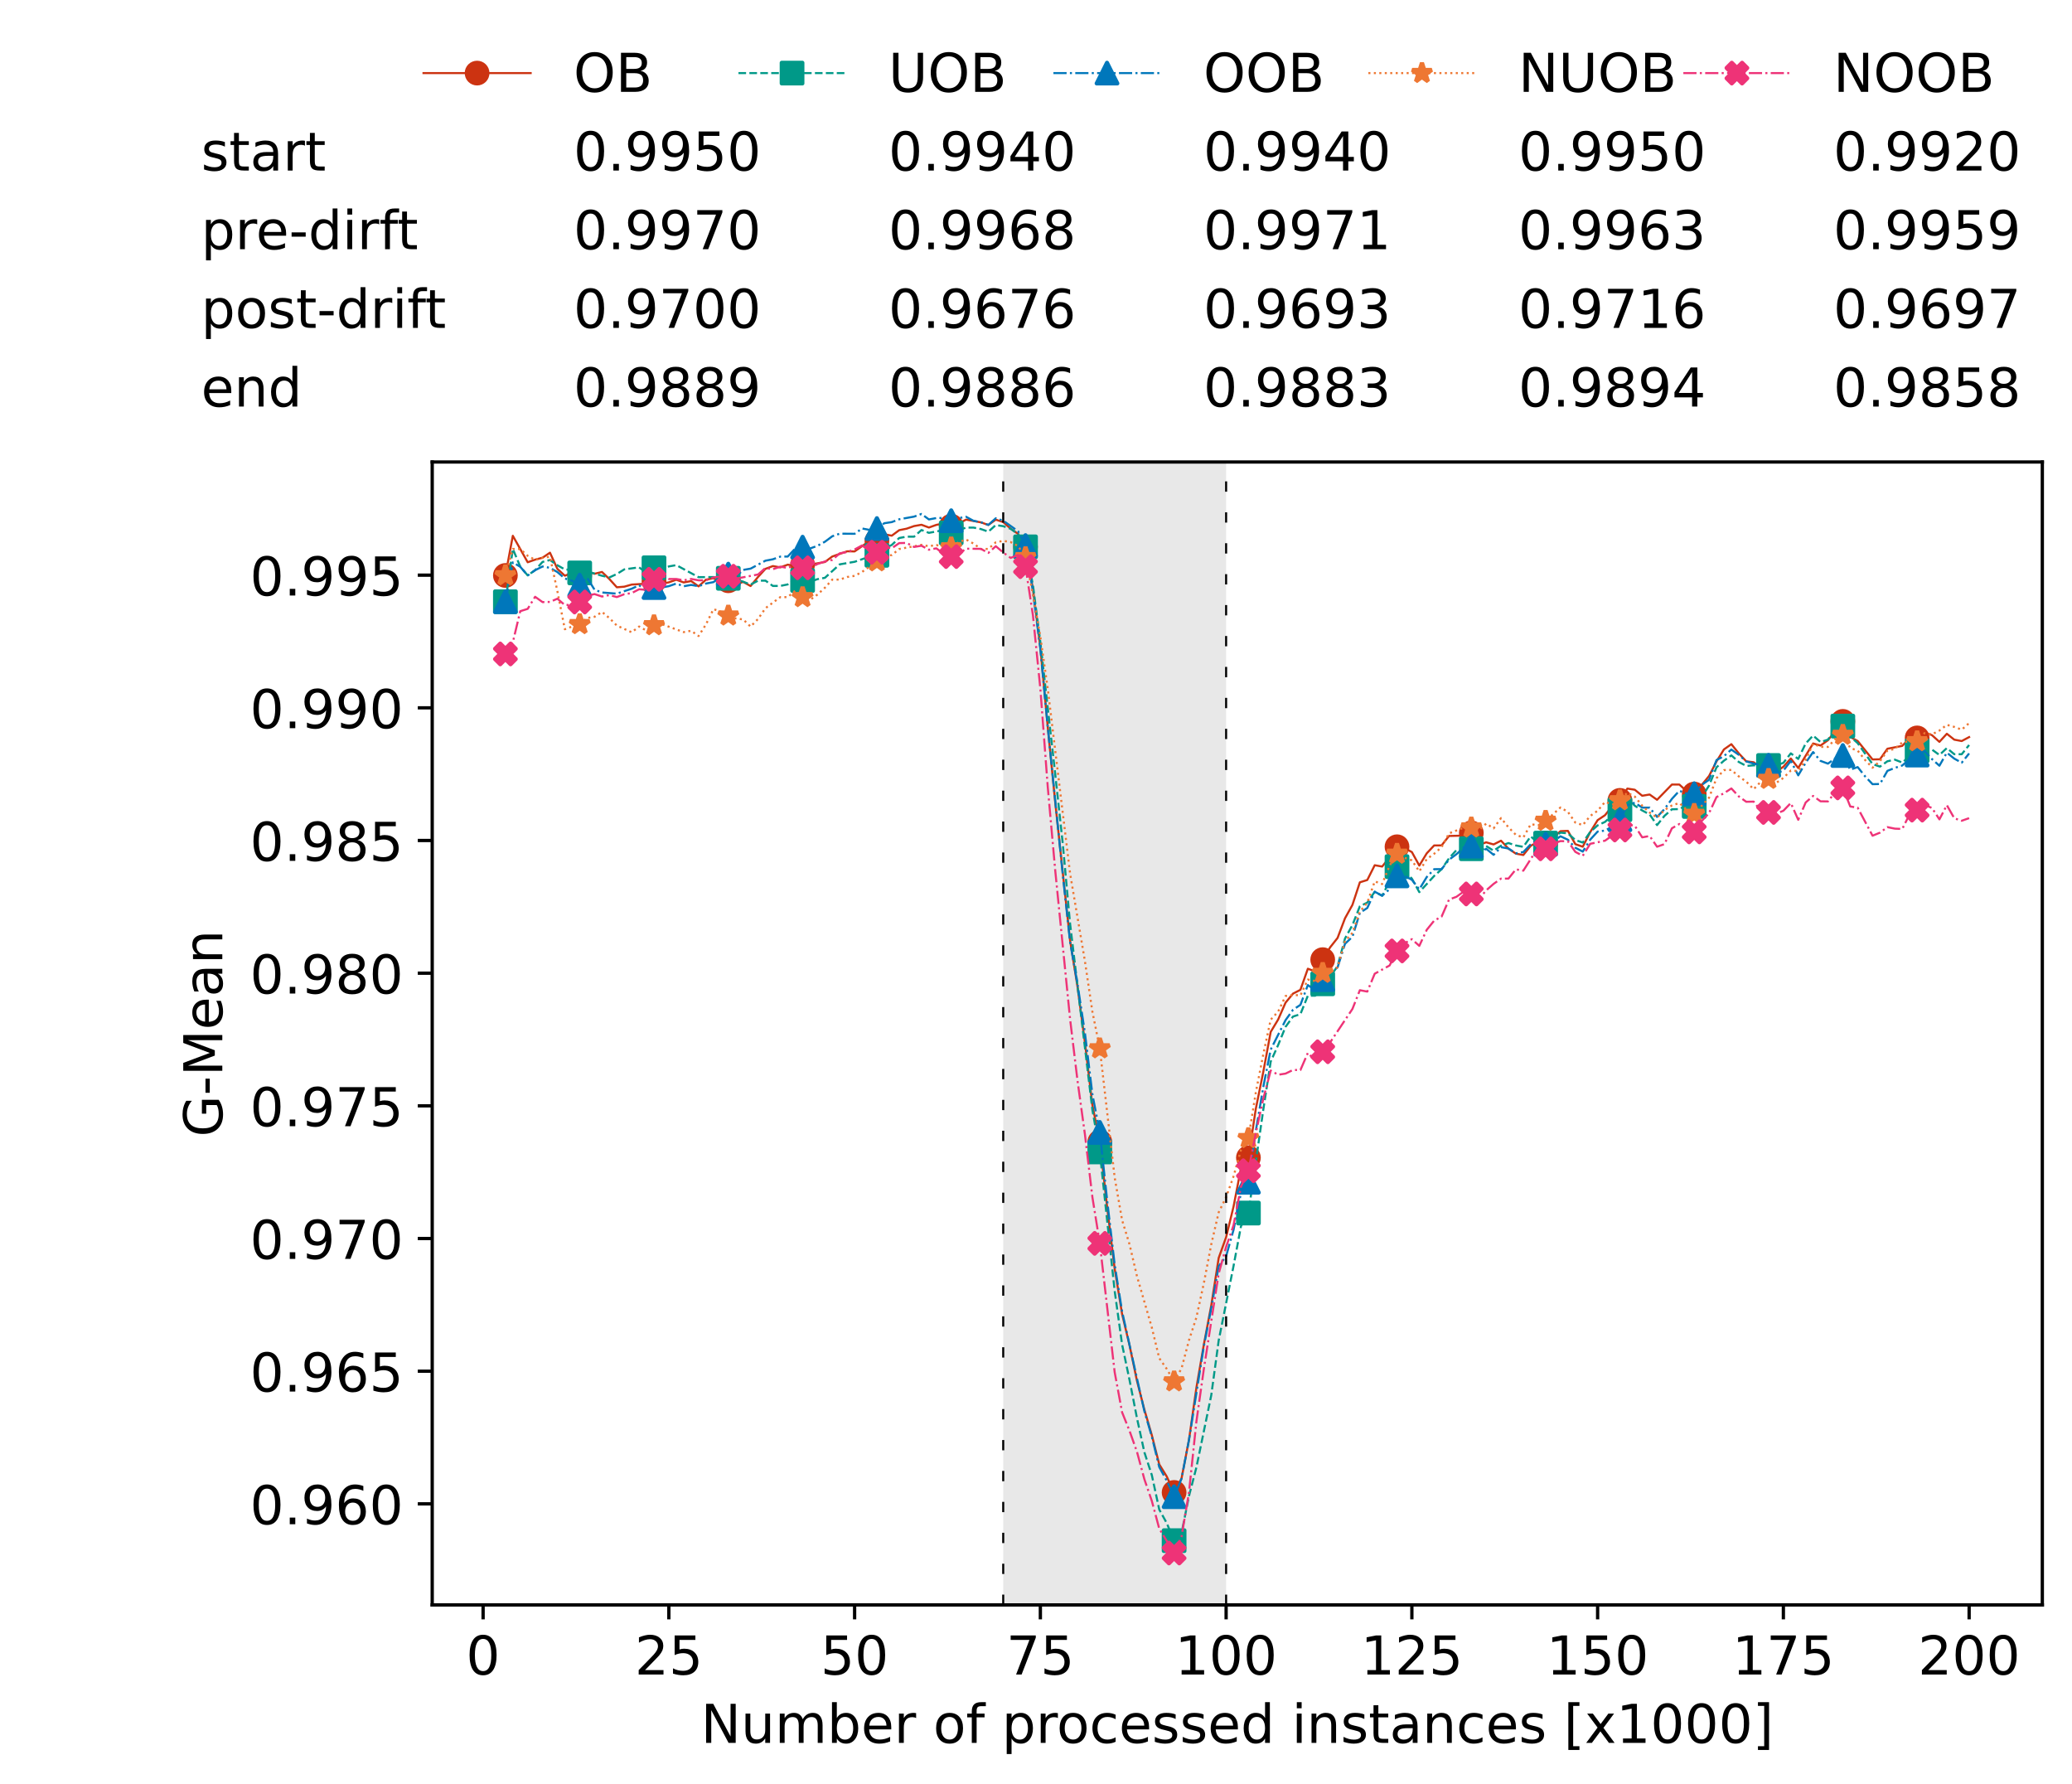 <?xml version="1.0" encoding="utf-8" standalone="no"?>
<!DOCTYPE svg PUBLIC "-//W3C//DTD SVG 1.1//EN"
  "http://www.w3.org/Graphics/SVG/1.1/DTD/svg11.dtd">
<!-- Created with matplotlib (https://matplotlib.org/) -->
<svg height="432.615pt" version="1.1" viewBox="0 0 502.65 432.615" width="502.65pt" xmlns="http://www.w3.org/2000/svg" xmlns:xlink="http://www.w3.org/1999/xlink">
 <defs>
  <style type="text/css">*{stroke-linecap:butt;stroke-linejoin:round;}</style>
 </defs>
 <g id="figure_1">
  <g id="patch_1">
   <path d="M 0 432.615 
L 502.65 432.615 
L 502.65 0 
L 0 0 
z
" style="fill:#ffffff;"/>
  </g>
  <g id="axes_1">
   <g id="patch_2">
    <path d="M 104.85 389.252 
L 495.45 389.252 
L 495.45 112.052 
L 104.85 112.052 
z
" style="fill:#ffffff;"/>
   </g>
   <g id="patch_3">
    <path clip-path="url(#p38440572a4)" d="M 297.446 389.252 
L 297.446 112.052 
L 243.372 112.052 
L 243.372 389.252 
z
" style="fill:#d3d3d3;opacity:0.5;"/>
   </g>
   <g id="matplotlib.axis_1">
    <g id="xtick_1">
     <g id="line2d_1">
      <defs>
       <path d="M 0 0 
L 0 3.5 
" id="m0f8dc4f646" style="stroke:#000000;stroke-width:0.8;"/>
      </defs>
      <g>
       <use style="stroke:#000000;stroke-width:0.8;" x="117.197" xlink:href="#m0f8dc4f646" y="389.252"/>
      </g>
     </g>
     <g id="text_1">
      <!-- 0 -->
      <g transform="translate(113.061 406.13)scale(0.13 -0.13)">
       <defs>
        <path d="M 31.781 66.406 
Q 24.172 66.406 20.328 58.906 
Q 16.5 51.422 16.5 36.375 
Q 16.5 21.391 20.328 13.891 
Q 24.172 6.391 31.781 6.391 
Q 39.453 6.391 43.281 13.891 
Q 47.125 21.391 47.125 36.375 
Q 47.125 51.422 43.281 58.906 
Q 39.453 66.406 31.781 66.406 
z
M 31.781 74.219 
Q 44.047 74.219 50.516 64.516 
Q 56.984 54.828 56.984 36.375 
Q 56.984 17.969 50.516 8.266 
Q 44.047 -1.422 31.781 -1.422 
Q 19.531 -1.422 13.062 8.266 
Q 6.594 17.969 6.594 36.375 
Q 6.594 54.828 13.062 64.516 
Q 19.531 74.219 31.781 74.219 
z
" id="DejaVuSans-48"/>
       </defs>
       <use xlink:href="#DejaVuSans-48"/>
      </g>
     </g>
    </g>
    <g id="xtick_2">
     <g id="line2d_2">
      <g>
       <use style="stroke:#000000;stroke-width:0.8;" x="162.259" xlink:href="#m0f8dc4f646" y="389.252"/>
      </g>
     </g>
     <g id="text_2">
      <!-- 25 -->
      <g transform="translate(153.988 406.13)scale(0.13 -0.13)">
       <defs>
        <path d="M 19.188 8.297 
L 53.609 8.297 
L 53.609 0 
L 7.328 0 
L 7.328 8.297 
Q 12.938 14.109 22.625 23.891 
Q 32.328 33.688 34.812 36.531 
Q 39.547 41.844 41.422 45.531 
Q 43.312 49.219 43.312 52.781 
Q 43.312 58.594 39.234 62.25 
Q 35.156 65.922 28.609 65.922 
Q 23.969 65.922 18.812 64.312 
Q 13.672 62.703 7.812 59.422 
L 7.812 69.391 
Q 13.766 71.781 18.938 73 
Q 24.125 74.219 28.422 74.219 
Q 39.75 74.219 46.484 68.547 
Q 53.219 62.891 53.219 53.422 
Q 53.219 48.922 51.531 44.891 
Q 49.859 40.875 45.406 35.406 
Q 44.188 33.984 37.641 27.219 
Q 31.109 20.453 19.188 8.297 
z
" id="DejaVuSans-50"/>
        <path d="M 10.797 72.906 
L 49.516 72.906 
L 49.516 64.594 
L 19.828 64.594 
L 19.828 46.734 
Q 21.969 47.469 24.109 47.828 
Q 26.266 48.188 28.422 48.188 
Q 40.625 48.188 47.75 41.5 
Q 54.891 34.812 54.891 23.391 
Q 54.891 11.625 47.562 5.094 
Q 40.234 -1.422 26.906 -1.422 
Q 22.312 -1.422 17.547 -0.641 
Q 12.797 0.141 7.719 1.703 
L 7.719 11.625 
Q 12.109 9.234 16.797 8.062 
Q 21.484 6.891 26.703 6.891 
Q 35.156 6.891 40.078 11.328 
Q 45.016 15.766 45.016 23.391 
Q 45.016 31 40.078 35.438 
Q 35.156 39.891 26.703 39.891 
Q 22.75 39.891 18.812 39.016 
Q 14.891 38.141 10.797 36.281 
z
" id="DejaVuSans-53"/>
       </defs>
       <use xlink:href="#DejaVuSans-50"/>
       <use x="63.623" xlink:href="#DejaVuSans-53"/>
      </g>
     </g>
    </g>
    <g id="xtick_3">
     <g id="line2d_3">
      <g>
       <use style="stroke:#000000;stroke-width:0.8;" x="207.322" xlink:href="#m0f8dc4f646" y="389.252"/>
      </g>
     </g>
     <g id="text_3">
      <!-- 50 -->
      <g transform="translate(199.05 406.13)scale(0.13 -0.13)">
       <use xlink:href="#DejaVuSans-53"/>
       <use x="63.623" xlink:href="#DejaVuSans-48"/>
      </g>
     </g>
    </g>
    <g id="xtick_4">
     <g id="line2d_4">
      <g>
       <use style="stroke:#000000;stroke-width:0.8;" x="252.384" xlink:href="#m0f8dc4f646" y="389.252"/>
      </g>
     </g>
     <g id="text_4">
      <!-- 75 -->
      <g transform="translate(244.113 406.13)scale(0.13 -0.13)">
       <defs>
        <path d="M 8.203 72.906 
L 55.078 72.906 
L 55.078 68.703 
L 28.609 0 
L 18.312 0 
L 43.219 64.594 
L 8.203 64.594 
z
" id="DejaVuSans-55"/>
       </defs>
       <use xlink:href="#DejaVuSans-55"/>
       <use x="63.623" xlink:href="#DejaVuSans-53"/>
      </g>
     </g>
    </g>
    <g id="xtick_5">
     <g id="line2d_5">
      <g>
       <use style="stroke:#000000;stroke-width:0.8;" x="297.446" xlink:href="#m0f8dc4f646" y="389.252"/>
      </g>
     </g>
     <g id="text_5">
      <!-- 100 -->
      <g transform="translate(285.039 406.13)scale(0.13 -0.13)">
       <defs>
        <path d="M 12.406 8.297 
L 28.516 8.297 
L 28.516 63.922 
L 10.984 60.406 
L 10.984 69.391 
L 28.422 72.906 
L 38.281 72.906 
L 38.281 8.297 
L 54.391 8.297 
L 54.391 0 
L 12.406 0 
z
" id="DejaVuSans-49"/>
       </defs>
       <use xlink:href="#DejaVuSans-49"/>
       <use x="63.623" xlink:href="#DejaVuSans-48"/>
       <use x="127.246" xlink:href="#DejaVuSans-48"/>
      </g>
     </g>
    </g>
    <g id="xtick_6">
     <g id="line2d_6">
      <g>
       <use style="stroke:#000000;stroke-width:0.8;" x="342.509" xlink:href="#m0f8dc4f646" y="389.252"/>
      </g>
     </g>
     <g id="text_6">
      <!-- 125 -->
      <g transform="translate(330.102 406.13)scale(0.13 -0.13)">
       <use xlink:href="#DejaVuSans-49"/>
       <use x="63.623" xlink:href="#DejaVuSans-50"/>
       <use x="127.246" xlink:href="#DejaVuSans-53"/>
      </g>
     </g>
    </g>
    <g id="xtick_7">
     <g id="line2d_7">
      <g>
       <use style="stroke:#000000;stroke-width:0.8;" x="387.571" xlink:href="#m0f8dc4f646" y="389.252"/>
      </g>
     </g>
     <g id="text_7">
      <!-- 150 -->
      <g transform="translate(375.164 406.13)scale(0.13 -0.13)">
       <use xlink:href="#DejaVuSans-49"/>
       <use x="63.623" xlink:href="#DejaVuSans-53"/>
       <use x="127.246" xlink:href="#DejaVuSans-48"/>
      </g>
     </g>
    </g>
    <g id="xtick_8">
     <g id="line2d_8">
      <g>
       <use style="stroke:#000000;stroke-width:0.8;" x="432.633" xlink:href="#m0f8dc4f646" y="389.252"/>
      </g>
     </g>
     <g id="text_8">
      <!-- 175 -->
      <g transform="translate(420.226 406.13)scale(0.13 -0.13)">
       <use xlink:href="#DejaVuSans-49"/>
       <use x="63.623" xlink:href="#DejaVuSans-55"/>
       <use x="127.246" xlink:href="#DejaVuSans-53"/>
      </g>
     </g>
    </g>
    <g id="xtick_9">
     <g id="line2d_9">
      <g>
       <use style="stroke:#000000;stroke-width:0.8;" x="477.695" xlink:href="#m0f8dc4f646" y="389.252"/>
      </g>
     </g>
     <g id="text_9">
      <!-- 200 -->
      <g transform="translate(465.289 406.13)scale(0.13 -0.13)">
       <use xlink:href="#DejaVuSans-50"/>
       <use x="63.623" xlink:href="#DejaVuSans-48"/>
       <use x="127.246" xlink:href="#DejaVuSans-48"/>
      </g>
     </g>
    </g>
    <g id="text_10">
     <!-- Number of processed instances [x1000] -->
     <g transform="translate(170.025 422.711)scale(0.13 -0.13)">
      <defs>
       <path d="M 9.812 72.906 
L 23.094 72.906 
L 55.422 11.922 
L 55.422 72.906 
L 64.984 72.906 
L 64.984 0 
L 51.703 0 
L 19.391 60.984 
L 19.391 0 
L 9.812 0 
z
" id="DejaVuSans-78"/>
       <path d="M 8.5 21.578 
L 8.5 54.688 
L 17.484 54.688 
L 17.484 21.922 
Q 17.484 14.156 20.5 10.266 
Q 23.531 6.391 29.594 6.391 
Q 36.859 6.391 41.078 11.031 
Q 45.312 15.672 45.312 23.688 
L 45.312 54.688 
L 54.297 54.688 
L 54.297 0 
L 45.312 0 
L 45.312 8.406 
Q 42.047 3.422 37.719 1 
Q 33.406 -1.422 27.688 -1.422 
Q 18.266 -1.422 13.375 4.438 
Q 8.5 10.297 8.5 21.578 
z
M 31.109 56 
z
" id="DejaVuSans-117"/>
       <path d="M 52 44.188 
Q 55.375 50.25 60.062 53.125 
Q 64.75 56 71.094 56 
Q 79.641 56 84.281 50.016 
Q 88.922 44.047 88.922 33.016 
L 88.922 0 
L 79.891 0 
L 79.891 32.719 
Q 79.891 40.578 77.094 44.375 
Q 74.312 48.188 68.609 48.188 
Q 61.625 48.188 57.562 43.547 
Q 53.516 38.922 53.516 30.906 
L 53.516 0 
L 44.484 0 
L 44.484 32.719 
Q 44.484 40.625 41.703 44.406 
Q 38.922 48.188 33.109 48.188 
Q 26.219 48.188 22.156 43.531 
Q 18.109 38.875 18.109 30.906 
L 18.109 0 
L 9.078 0 
L 9.078 54.688 
L 18.109 54.688 
L 18.109 46.188 
Q 21.188 51.219 25.484 53.609 
Q 29.781 56 35.688 56 
Q 41.656 56 45.828 52.969 
Q 50 49.953 52 44.188 
z
" id="DejaVuSans-109"/>
       <path d="M 48.688 27.297 
Q 48.688 37.203 44.609 42.844 
Q 40.531 48.484 33.406 48.484 
Q 26.266 48.484 22.188 42.844 
Q 18.109 37.203 18.109 27.297 
Q 18.109 17.391 22.188 11.75 
Q 26.266 6.109 33.406 6.109 
Q 40.531 6.109 44.609 11.75 
Q 48.688 17.391 48.688 27.297 
z
M 18.109 46.391 
Q 20.953 51.266 25.266 53.625 
Q 29.594 56 35.594 56 
Q 45.562 56 51.781 48.094 
Q 58.016 40.188 58.016 27.297 
Q 58.016 14.406 51.781 6.484 
Q 45.562 -1.422 35.594 -1.422 
Q 29.594 -1.422 25.266 0.953 
Q 20.953 3.328 18.109 8.203 
L 18.109 0 
L 9.078 0 
L 9.078 75.984 
L 18.109 75.984 
z
" id="DejaVuSans-98"/>
       <path d="M 56.203 29.594 
L 56.203 25.203 
L 14.891 25.203 
Q 15.484 15.922 20.484 11.062 
Q 25.484 6.203 34.422 6.203 
Q 39.594 6.203 44.453 7.469 
Q 49.312 8.734 54.109 11.281 
L 54.109 2.781 
Q 49.266 0.734 44.188 -0.344 
Q 39.109 -1.422 33.891 -1.422 
Q 20.797 -1.422 13.156 6.188 
Q 5.516 13.812 5.516 26.812 
Q 5.516 40.234 12.766 48.109 
Q 20.016 56 32.328 56 
Q 43.359 56 49.781 48.891 
Q 56.203 41.797 56.203 29.594 
z
M 47.219 32.234 
Q 47.125 39.594 43.094 43.984 
Q 39.062 48.391 32.422 48.391 
Q 24.906 48.391 20.391 44.141 
Q 15.875 39.891 15.188 32.172 
z
" id="DejaVuSans-101"/>
       <path d="M 41.109 46.297 
Q 39.594 47.172 37.812 47.578 
Q 36.031 48 33.891 48 
Q 26.266 48 22.188 43.047 
Q 18.109 38.094 18.109 28.812 
L 18.109 0 
L 9.078 0 
L 9.078 54.688 
L 18.109 54.688 
L 18.109 46.188 
Q 20.953 51.172 25.484 53.578 
Q 30.031 56 36.531 56 
Q 37.453 56 38.578 55.875 
Q 39.703 55.766 41.062 55.516 
z
" id="DejaVuSans-114"/>
       <path id="DejaVuSans-32"/>
       <path d="M 30.609 48.391 
Q 23.391 48.391 19.188 42.75 
Q 14.984 37.109 14.984 27.297 
Q 14.984 17.484 19.156 11.844 
Q 23.344 6.203 30.609 6.203 
Q 37.797 6.203 41.984 11.859 
Q 46.188 17.531 46.188 27.297 
Q 46.188 37.016 41.984 42.703 
Q 37.797 48.391 30.609 48.391 
z
M 30.609 56 
Q 42.328 56 49.016 48.375 
Q 55.719 40.766 55.719 27.297 
Q 55.719 13.875 49.016 6.219 
Q 42.328 -1.422 30.609 -1.422 
Q 18.844 -1.422 12.172 6.219 
Q 5.516 13.875 5.516 27.297 
Q 5.516 40.766 12.172 48.375 
Q 18.844 56 30.609 56 
z
" id="DejaVuSans-111"/>
       <path d="M 37.109 75.984 
L 37.109 68.5 
L 28.516 68.5 
Q 23.688 68.5 21.797 66.547 
Q 19.922 64.594 19.922 59.516 
L 19.922 54.688 
L 34.719 54.688 
L 34.719 47.703 
L 19.922 47.703 
L 19.922 0 
L 10.891 0 
L 10.891 47.703 
L 2.297 47.703 
L 2.297 54.688 
L 10.891 54.688 
L 10.891 58.5 
Q 10.891 67.625 15.141 71.797 
Q 19.391 75.984 28.609 75.984 
z
" id="DejaVuSans-102"/>
       <path d="M 18.109 8.203 
L 18.109 -20.797 
L 9.078 -20.797 
L 9.078 54.688 
L 18.109 54.688 
L 18.109 46.391 
Q 20.953 51.266 25.266 53.625 
Q 29.594 56 35.594 56 
Q 45.562 56 51.781 48.094 
Q 58.016 40.188 58.016 27.297 
Q 58.016 14.406 51.781 6.484 
Q 45.562 -1.422 35.594 -1.422 
Q 29.594 -1.422 25.266 0.953 
Q 20.953 3.328 18.109 8.203 
z
M 48.688 27.297 
Q 48.688 37.203 44.609 42.844 
Q 40.531 48.484 33.406 48.484 
Q 26.266 48.484 22.188 42.844 
Q 18.109 37.203 18.109 27.297 
Q 18.109 17.391 22.188 11.75 
Q 26.266 6.109 33.406 6.109 
Q 40.531 6.109 44.609 11.75 
Q 48.688 17.391 48.688 27.297 
z
" id="DejaVuSans-112"/>
       <path d="M 48.781 52.594 
L 48.781 44.188 
Q 44.969 46.297 41.141 47.344 
Q 37.312 48.391 33.406 48.391 
Q 24.656 48.391 19.812 42.844 
Q 14.984 37.312 14.984 27.297 
Q 14.984 17.281 19.812 11.734 
Q 24.656 6.203 33.406 6.203 
Q 37.312 6.203 41.141 7.25 
Q 44.969 8.297 48.781 10.406 
L 48.781 2.094 
Q 45.016 0.344 40.984 -0.531 
Q 36.969 -1.422 32.422 -1.422 
Q 20.062 -1.422 12.781 6.344 
Q 5.516 14.109 5.516 27.297 
Q 5.516 40.672 12.859 48.328 
Q 20.219 56 33.016 56 
Q 37.156 56 41.109 55.141 
Q 45.062 54.297 48.781 52.594 
z
" id="DejaVuSans-99"/>
       <path d="M 44.281 53.078 
L 44.281 44.578 
Q 40.484 46.531 36.375 47.5 
Q 32.281 48.484 27.875 48.484 
Q 21.188 48.484 17.844 46.438 
Q 14.5 44.391 14.5 40.281 
Q 14.5 37.156 16.891 35.375 
Q 19.281 33.594 26.516 31.984 
L 29.594 31.297 
Q 39.156 29.25 43.188 25.516 
Q 47.219 21.781 47.219 15.094 
Q 47.219 7.469 41.188 3.016 
Q 35.156 -1.422 24.609 -1.422 
Q 20.219 -1.422 15.453 -0.562 
Q 10.688 0.297 5.422 2 
L 5.422 11.281 
Q 10.406 8.688 15.234 7.391 
Q 20.062 6.109 24.812 6.109 
Q 31.156 6.109 34.562 8.281 
Q 37.984 10.453 37.984 14.406 
Q 37.984 18.062 35.516 20.016 
Q 33.062 21.969 24.703 23.781 
L 21.578 24.516 
Q 13.234 26.266 9.516 29.906 
Q 5.812 33.547 5.812 39.891 
Q 5.812 47.609 11.281 51.797 
Q 16.75 56 26.812 56 
Q 31.781 56 36.172 55.266 
Q 40.578 54.547 44.281 53.078 
z
" id="DejaVuSans-115"/>
       <path d="M 45.406 46.391 
L 45.406 75.984 
L 54.391 75.984 
L 54.391 0 
L 45.406 0 
L 45.406 8.203 
Q 42.578 3.328 38.25 0.953 
Q 33.938 -1.422 27.875 -1.422 
Q 17.969 -1.422 11.734 6.484 
Q 5.516 14.406 5.516 27.297 
Q 5.516 40.188 11.734 48.094 
Q 17.969 56 27.875 56 
Q 33.938 56 38.25 53.625 
Q 42.578 51.266 45.406 46.391 
z
M 14.797 27.297 
Q 14.797 17.391 18.875 11.75 
Q 22.953 6.109 30.078 6.109 
Q 37.203 6.109 41.297 11.75 
Q 45.406 17.391 45.406 27.297 
Q 45.406 37.203 41.297 42.844 
Q 37.203 48.484 30.078 48.484 
Q 22.953 48.484 18.875 42.844 
Q 14.797 37.203 14.797 27.297 
z
" id="DejaVuSans-100"/>
       <path d="M 9.422 54.688 
L 18.406 54.688 
L 18.406 0 
L 9.422 0 
z
M 9.422 75.984 
L 18.406 75.984 
L 18.406 64.594 
L 9.422 64.594 
z
" id="DejaVuSans-105"/>
       <path d="M 54.891 33.016 
L 54.891 0 
L 45.906 0 
L 45.906 32.719 
Q 45.906 40.484 42.875 44.328 
Q 39.844 48.188 33.797 48.188 
Q 26.516 48.188 22.312 43.547 
Q 18.109 38.922 18.109 30.906 
L 18.109 0 
L 9.078 0 
L 9.078 54.688 
L 18.109 54.688 
L 18.109 46.188 
Q 21.344 51.125 25.703 53.562 
Q 30.078 56 35.797 56 
Q 45.219 56 50.047 50.172 
Q 54.891 44.344 54.891 33.016 
z
" id="DejaVuSans-110"/>
       <path d="M 18.312 70.219 
L 18.312 54.688 
L 36.812 54.688 
L 36.812 47.703 
L 18.312 47.703 
L 18.312 18.016 
Q 18.312 11.328 20.141 9.422 
Q 21.969 7.516 27.594 7.516 
L 36.812 7.516 
L 36.812 0 
L 27.594 0 
Q 17.188 0 13.234 3.875 
Q 9.281 7.766 9.281 18.016 
L 9.281 47.703 
L 2.688 47.703 
L 2.688 54.688 
L 9.281 54.688 
L 9.281 70.219 
z
" id="DejaVuSans-116"/>
       <path d="M 34.281 27.484 
Q 23.391 27.484 19.188 25 
Q 14.984 22.516 14.984 16.5 
Q 14.984 11.719 18.141 8.906 
Q 21.297 6.109 26.703 6.109 
Q 34.188 6.109 38.703 11.406 
Q 43.219 16.703 43.219 25.484 
L 43.219 27.484 
z
M 52.203 31.203 
L 52.203 0 
L 43.219 0 
L 43.219 8.297 
Q 40.141 3.328 35.547 0.953 
Q 30.953 -1.422 24.312 -1.422 
Q 15.922 -1.422 10.953 3.297 
Q 6 8.016 6 15.922 
Q 6 25.141 12.172 29.828 
Q 18.359 34.516 30.609 34.516 
L 43.219 34.516 
L 43.219 35.406 
Q 43.219 41.609 39.141 45 
Q 35.062 48.391 27.688 48.391 
Q 23 48.391 18.547 47.266 
Q 14.109 46.141 10.016 43.891 
L 10.016 52.203 
Q 14.938 54.109 19.578 55.047 
Q 24.219 56 28.609 56 
Q 40.484 56 46.344 49.844 
Q 52.203 43.703 52.203 31.203 
z
" id="DejaVuSans-97"/>
       <path d="M 8.594 75.984 
L 29.297 75.984 
L 29.297 69 
L 17.578 69 
L 17.578 -6.203 
L 29.297 -6.203 
L 29.297 -13.188 
L 8.594 -13.188 
z
" id="DejaVuSans-91"/>
       <path d="M 54.891 54.688 
L 35.109 28.078 
L 55.906 0 
L 45.312 0 
L 29.391 21.484 
L 13.484 0 
L 2.875 0 
L 24.125 28.609 
L 4.688 54.688 
L 15.281 54.688 
L 29.781 35.203 
L 44.281 54.688 
z
" id="DejaVuSans-120"/>
       <path d="M 30.422 75.984 
L 30.422 -13.188 
L 9.719 -13.188 
L 9.719 -6.203 
L 21.391 -6.203 
L 21.391 69 
L 9.719 69 
L 9.719 75.984 
z
" id="DejaVuSans-93"/>
      </defs>
      <use xlink:href="#DejaVuSans-78"/>
      <use x="74.805" xlink:href="#DejaVuSans-117"/>
      <use x="138.184" xlink:href="#DejaVuSans-109"/>
      <use x="235.596" xlink:href="#DejaVuSans-98"/>
      <use x="299.072" xlink:href="#DejaVuSans-101"/>
      <use x="360.596" xlink:href="#DejaVuSans-114"/>
      <use x="401.709" xlink:href="#DejaVuSans-32"/>
      <use x="433.496" xlink:href="#DejaVuSans-111"/>
      <use x="494.678" xlink:href="#DejaVuSans-102"/>
      <use x="529.883" xlink:href="#DejaVuSans-32"/>
      <use x="561.67" xlink:href="#DejaVuSans-112"/>
      <use x="625.146" xlink:href="#DejaVuSans-114"/>
      <use x="664.01" xlink:href="#DejaVuSans-111"/>
      <use x="725.191" xlink:href="#DejaVuSans-99"/>
      <use x="780.172" xlink:href="#DejaVuSans-101"/>
      <use x="841.695" xlink:href="#DejaVuSans-115"/>
      <use x="893.795" xlink:href="#DejaVuSans-115"/>
      <use x="945.895" xlink:href="#DejaVuSans-101"/>
      <use x="1007.418" xlink:href="#DejaVuSans-100"/>
      <use x="1070.895" xlink:href="#DejaVuSans-32"/>
      <use x="1102.682" xlink:href="#DejaVuSans-105"/>
      <use x="1130.465" xlink:href="#DejaVuSans-110"/>
      <use x="1193.844" xlink:href="#DejaVuSans-115"/>
      <use x="1245.943" xlink:href="#DejaVuSans-116"/>
      <use x="1285.152" xlink:href="#DejaVuSans-97"/>
      <use x="1346.432" xlink:href="#DejaVuSans-110"/>
      <use x="1409.811" xlink:href="#DejaVuSans-99"/>
      <use x="1464.791" xlink:href="#DejaVuSans-101"/>
      <use x="1526.314" xlink:href="#DejaVuSans-115"/>
      <use x="1578.414" xlink:href="#DejaVuSans-32"/>
      <use x="1610.201" xlink:href="#DejaVuSans-91"/>
      <use x="1649.215" xlink:href="#DejaVuSans-120"/>
      <use x="1708.395" xlink:href="#DejaVuSans-49"/>
      <use x="1772.018" xlink:href="#DejaVuSans-48"/>
      <use x="1835.641" xlink:href="#DejaVuSans-48"/>
      <use x="1899.264" xlink:href="#DejaVuSans-48"/>
      <use x="1962.887" xlink:href="#DejaVuSans-93"/>
     </g>
    </g>
   </g>
   <g id="matplotlib.axis_2">
    <g id="ytick_1">
     <g id="line2d_10">
      <defs>
       <path d="M 0 0 
L -3.5 0 
" id="m0d0c58fcaa" style="stroke:#000000;stroke-width:0.8;"/>
      </defs>
      <g>
       <use style="stroke:#000000;stroke-width:0.8;" x="104.85" xlink:href="#m0d0c58fcaa" y="364.739"/>
      </g>
     </g>
     <g id="text_11">
      <!-- 0.960 -->
      <g transform="translate(60.633 369.678)scale(0.13 -0.13)">
       <defs>
        <path d="M 10.688 12.406 
L 21 12.406 
L 21 0 
L 10.688 0 
z
" id="DejaVuSans-46"/>
        <path d="M 10.984 1.516 
L 10.984 10.5 
Q 14.703 8.734 18.5 7.812 
Q 22.312 6.891 25.984 6.891 
Q 35.75 6.891 40.891 13.453 
Q 46.047 20.016 46.781 33.406 
Q 43.953 29.203 39.594 26.953 
Q 35.25 24.703 29.984 24.703 
Q 19.047 24.703 12.672 31.312 
Q 6.297 37.938 6.297 49.422 
Q 6.297 60.641 12.938 67.422 
Q 19.578 74.219 30.609 74.219 
Q 43.266 74.219 49.922 64.516 
Q 56.594 54.828 56.594 36.375 
Q 56.594 19.141 48.406 8.859 
Q 40.234 -1.422 26.422 -1.422 
Q 22.703 -1.422 18.891 -0.688 
Q 15.094 0.047 10.984 1.516 
z
M 30.609 32.422 
Q 37.25 32.422 41.125 36.953 
Q 45.016 41.5 45.016 49.422 
Q 45.016 57.281 41.125 61.844 
Q 37.25 66.406 30.609 66.406 
Q 23.969 66.406 20.094 61.844 
Q 16.219 57.281 16.219 49.422 
Q 16.219 41.5 20.094 36.953 
Q 23.969 32.422 30.609 32.422 
z
" id="DejaVuSans-57"/>
        <path d="M 33.016 40.375 
Q 26.375 40.375 22.484 35.828 
Q 18.609 31.297 18.609 23.391 
Q 18.609 15.531 22.484 10.953 
Q 26.375 6.391 33.016 6.391 
Q 39.656 6.391 43.531 10.953 
Q 47.406 15.531 47.406 23.391 
Q 47.406 31.297 43.531 35.828 
Q 39.656 40.375 33.016 40.375 
z
M 52.594 71.297 
L 52.594 62.312 
Q 48.875 64.062 45.094 64.984 
Q 41.312 65.922 37.594 65.922 
Q 27.828 65.922 22.672 59.328 
Q 17.531 52.734 16.797 39.406 
Q 19.672 43.656 24.016 45.922 
Q 28.375 48.188 33.594 48.188 
Q 44.578 48.188 50.953 41.516 
Q 57.328 34.859 57.328 23.391 
Q 57.328 12.156 50.688 5.359 
Q 44.047 -1.422 33.016 -1.422 
Q 20.359 -1.422 13.672 8.266 
Q 6.984 17.969 6.984 36.375 
Q 6.984 53.656 15.188 63.938 
Q 23.391 74.219 37.203 74.219 
Q 40.922 74.219 44.703 73.484 
Q 48.484 72.75 52.594 71.297 
z
" id="DejaVuSans-54"/>
       </defs>
       <use xlink:href="#DejaVuSans-48"/>
       <use x="63.623" xlink:href="#DejaVuSans-46"/>
       <use x="95.41" xlink:href="#DejaVuSans-57"/>
       <use x="159.033" xlink:href="#DejaVuSans-54"/>
       <use x="222.656" xlink:href="#DejaVuSans-48"/>
      </g>
     </g>
    </g>
    <g id="ytick_2">
     <g id="line2d_11">
      <g>
       <use style="stroke:#000000;stroke-width:0.8;" x="104.85" xlink:href="#m0d0c58fcaa" y="332.561"/>
      </g>
     </g>
     <g id="text_12">
      <!-- 0.965 -->
      <g transform="translate(60.633 337.5)scale(0.13 -0.13)">
       <use xlink:href="#DejaVuSans-48"/>
       <use x="63.623" xlink:href="#DejaVuSans-46"/>
       <use x="95.41" xlink:href="#DejaVuSans-57"/>
       <use x="159.033" xlink:href="#DejaVuSans-54"/>
       <use x="222.656" xlink:href="#DejaVuSans-53"/>
      </g>
     </g>
    </g>
    <g id="ytick_3">
     <g id="line2d_12">
      <g>
       <use style="stroke:#000000;stroke-width:0.8;" x="104.85" xlink:href="#m0d0c58fcaa" y="300.384"/>
      </g>
     </g>
     <g id="text_13">
      <!-- 0.970 -->
      <g transform="translate(60.633 305.323)scale(0.13 -0.13)">
       <use xlink:href="#DejaVuSans-48"/>
       <use x="63.623" xlink:href="#DejaVuSans-46"/>
       <use x="95.41" xlink:href="#DejaVuSans-57"/>
       <use x="159.033" xlink:href="#DejaVuSans-55"/>
       <use x="222.656" xlink:href="#DejaVuSans-48"/>
      </g>
     </g>
    </g>
    <g id="ytick_4">
     <g id="line2d_13">
      <g>
       <use style="stroke:#000000;stroke-width:0.8;" x="104.85" xlink:href="#m0d0c58fcaa" y="268.206"/>
      </g>
     </g>
     <g id="text_14">
      <!-- 0.975 -->
      <g transform="translate(60.633 273.145)scale(0.13 -0.13)">
       <use xlink:href="#DejaVuSans-48"/>
       <use x="63.623" xlink:href="#DejaVuSans-46"/>
       <use x="95.41" xlink:href="#DejaVuSans-57"/>
       <use x="159.033" xlink:href="#DejaVuSans-55"/>
       <use x="222.656" xlink:href="#DejaVuSans-53"/>
      </g>
     </g>
    </g>
    <g id="ytick_5">
     <g id="line2d_14">
      <g>
       <use style="stroke:#000000;stroke-width:0.8;" x="104.85" xlink:href="#m0d0c58fcaa" y="236.028"/>
      </g>
     </g>
     <g id="text_15">
      <!-- 0.980 -->
      <g transform="translate(60.633 240.967)scale(0.13 -0.13)">
       <defs>
        <path d="M 31.781 34.625 
Q 24.75 34.625 20.719 30.859 
Q 16.703 27.094 16.703 20.516 
Q 16.703 13.922 20.719 10.156 
Q 24.75 6.391 31.781 6.391 
Q 38.812 6.391 42.859 10.172 
Q 46.922 13.969 46.922 20.516 
Q 46.922 27.094 42.891 30.859 
Q 38.875 34.625 31.781 34.625 
z
M 21.922 38.812 
Q 15.578 40.375 12.031 44.719 
Q 8.5 49.078 8.5 55.328 
Q 8.5 64.062 14.719 69.141 
Q 20.953 74.219 31.781 74.219 
Q 42.672 74.219 48.875 69.141 
Q 55.078 64.062 55.078 55.328 
Q 55.078 49.078 51.531 44.719 
Q 48 40.375 41.703 38.812 
Q 48.828 37.156 52.797 32.312 
Q 56.781 27.484 56.781 20.516 
Q 56.781 9.906 50.312 4.234 
Q 43.844 -1.422 31.781 -1.422 
Q 19.734 -1.422 13.25 4.234 
Q 6.781 9.906 6.781 20.516 
Q 6.781 27.484 10.781 32.312 
Q 14.797 37.156 21.922 38.812 
z
M 18.312 54.391 
Q 18.312 48.734 21.844 45.562 
Q 25.391 42.391 31.781 42.391 
Q 38.141 42.391 41.719 45.562 
Q 45.312 48.734 45.312 54.391 
Q 45.312 60.062 41.719 63.234 
Q 38.141 66.406 31.781 66.406 
Q 25.391 66.406 21.844 63.234 
Q 18.312 60.062 18.312 54.391 
z
" id="DejaVuSans-56"/>
       </defs>
       <use xlink:href="#DejaVuSans-48"/>
       <use x="63.623" xlink:href="#DejaVuSans-46"/>
       <use x="95.41" xlink:href="#DejaVuSans-57"/>
       <use x="159.033" xlink:href="#DejaVuSans-56"/>
       <use x="222.656" xlink:href="#DejaVuSans-48"/>
      </g>
     </g>
    </g>
    <g id="ytick_6">
     <g id="line2d_15">
      <g>
       <use style="stroke:#000000;stroke-width:0.8;" x="104.85" xlink:href="#m0d0c58fcaa" y="203.85"/>
      </g>
     </g>
     <g id="text_16">
      <!-- 0.985 -->
      <g transform="translate(60.633 208.789)scale(0.13 -0.13)">
       <use xlink:href="#DejaVuSans-48"/>
       <use x="63.623" xlink:href="#DejaVuSans-46"/>
       <use x="95.41" xlink:href="#DejaVuSans-57"/>
       <use x="159.033" xlink:href="#DejaVuSans-56"/>
       <use x="222.656" xlink:href="#DejaVuSans-53"/>
      </g>
     </g>
    </g>
    <g id="ytick_7">
     <g id="line2d_16">
      <g>
       <use style="stroke:#000000;stroke-width:0.8;" x="104.85" xlink:href="#m0d0c58fcaa" y="171.672"/>
      </g>
     </g>
     <g id="text_17">
      <!-- 0.990 -->
      <g transform="translate(60.633 176.611)scale(0.13 -0.13)">
       <use xlink:href="#DejaVuSans-48"/>
       <use x="63.623" xlink:href="#DejaVuSans-46"/>
       <use x="95.41" xlink:href="#DejaVuSans-57"/>
       <use x="159.033" xlink:href="#DejaVuSans-57"/>
       <use x="222.656" xlink:href="#DejaVuSans-48"/>
      </g>
     </g>
    </g>
    <g id="ytick_8">
     <g id="line2d_17">
      <g>
       <use style="stroke:#000000;stroke-width:0.8;" x="104.85" xlink:href="#m0d0c58fcaa" y="139.494"/>
      </g>
     </g>
     <g id="text_18">
      <!-- 0.995 -->
      <g transform="translate(60.633 144.433)scale(0.13 -0.13)">
       <use xlink:href="#DejaVuSans-48"/>
       <use x="63.623" xlink:href="#DejaVuSans-46"/>
       <use x="95.41" xlink:href="#DejaVuSans-57"/>
       <use x="159.033" xlink:href="#DejaVuSans-57"/>
       <use x="222.656" xlink:href="#DejaVuSans-53"/>
      </g>
     </g>
    </g>
    <g id="text_19">
     <!-- G-Mean -->
     <g transform="translate(53.93 275.744)rotate(-90)scale(0.13 -0.13)">
      <defs>
       <path d="M 59.516 10.406 
L 59.516 29.984 
L 43.406 29.984 
L 43.406 38.094 
L 69.281 38.094 
L 69.281 6.781 
Q 63.578 2.734 56.688 0.656 
Q 49.812 -1.422 42 -1.422 
Q 24.906 -1.422 15.25 8.562 
Q 5.609 18.562 5.609 36.375 
Q 5.609 54.25 15.25 64.234 
Q 24.906 74.219 42 74.219 
Q 49.125 74.219 55.547 72.453 
Q 61.969 70.703 67.391 67.281 
L 67.391 56.781 
Q 61.922 61.422 55.766 63.766 
Q 49.609 66.109 42.828 66.109 
Q 29.438 66.109 22.719 58.641 
Q 16.016 51.172 16.016 36.375 
Q 16.016 21.625 22.719 14.156 
Q 29.438 6.688 42.828 6.688 
Q 48.047 6.688 52.141 7.594 
Q 56.25 8.5 59.516 10.406 
z
" id="DejaVuSans-71"/>
       <path d="M 4.891 31.391 
L 31.203 31.391 
L 31.203 23.391 
L 4.891 23.391 
z
" id="DejaVuSans-45"/>
       <path d="M 9.812 72.906 
L 24.516 72.906 
L 43.109 23.297 
L 61.812 72.906 
L 76.516 72.906 
L 76.516 0 
L 66.891 0 
L 66.891 64.016 
L 48.094 14.016 
L 38.188 14.016 
L 19.391 64.016 
L 19.391 0 
L 9.812 0 
z
" id="DejaVuSans-77"/>
      </defs>
      <use xlink:href="#DejaVuSans-71"/>
      <use x="77.49" xlink:href="#DejaVuSans-45"/>
      <use x="113.574" xlink:href="#DejaVuSans-77"/>
      <use x="199.854" xlink:href="#DejaVuSans-101"/>
      <use x="261.377" xlink:href="#DejaVuSans-97"/>
      <use x="322.656" xlink:href="#DejaVuSans-110"/>
     </g>
    </g>
   </g>
   <g id="line2d_18"/>
   <g id="line2d_19"/>
   <g id="line2d_20"/>
   <g id="line2d_21"/>
   <g id="line2d_22"/>
   <g id="line2d_23">
    <path clip-path="url(#p38440572a4)" d="M 122.605 139.566 
L 124.407 129.948 
L 128.012 136.367 
L 129.815 135.736 
L 131.617 135.259 
L 133.419 134.045 
L 135.222 137.981 
L 137.024 139.627 
L 138.827 138.964 
L 140.629 139.603 
L 142.432 138.594 
L 144.234 139.159 
L 146.037 138.722 
L 147.839 140.449 
L 149.642 142.435 
L 151.444 142.29 
L 153.247 141.777 
L 156.852 141.559 
L 158.654 140.929 
L 160.457 141.565 
L 162.259 141.241 
L 164.062 140.607 
L 165.864 141.26 
L 167.667 140.933 
L 169.469 142.212 
L 171.272 140.584 
L 173.074 140.236 
L 174.877 141.181 
L 176.679 140.854 
L 178.482 141.8 
L 180.284 141.131 
L 182.087 142.132 
L 183.889 139.933 
L 185.692 137.963 
L 187.494 137.292 
L 189.297 137.611 
L 191.099 136.947 
L 192.902 137.288 
L 194.704 136.946 
L 196.507 136.945 
L 200.112 136.303 
L 201.914 134.966 
L 205.519 133.709 
L 207.322 133.739 
L 210.927 131.198 
L 212.729 131.205 
L 214.532 129.576 
L 216.334 129.921 
L 218.137 128.584 
L 219.939 128.222 
L 221.742 127.591 
L 223.544 127.274 
L 225.347 127.944 
L 227.149 127.299 
L 228.952 126.935 
L 230.754 127.61 
L 232.557 126.994 
L 234.359 126.023 
L 237.964 126.691 
L 239.767 127.325 
L 241.569 126.035 
L 243.372 126.617 
L 245.174 128.217 
L 246.976 129.485 
L 248.779 132.632 
L 250.581 142.836 
L 252.384 157.045 
L 254.186 176.438 
L 255.989 194.582 
L 259.594 228.144 
L 261.396 239.311 
L 263.199 252.863 
L 265.001 268.003 
L 266.804 276.947 
L 268.606 292.996 
L 270.409 307.701 
L 272.211 318.705 
L 274.014 326.265 
L 275.816 334.891 
L 277.619 341.893 
L 279.421 348.07 
L 281.224 355.156 
L 283.026 358.073 
L 284.829 361.971 
L 286.631 358.571 
L 288.434 349.234 
L 290.236 336.573 
L 292.039 326.133 
L 293.841 316.607 
L 295.644 305.095 
L 297.446 300.063 
L 299.249 292.636 
L 301.051 283.309 
L 302.854 280.78 
L 304.656 268.897 
L 306.459 259.985 
L 308.261 250.27 
L 310.064 247.273 
L 311.866 243.177 
L 313.669 240.992 
L 315.471 240.063 
L 317.274 234.953 
L 319.076 235.606 
L 322.681 229.757 
L 324.484 227.482 
L 326.286 222.72 
L 328.089 219.467 
L 329.891 213.993 
L 331.694 213.431 
L 333.496 209.844 
L 335.299 210.166 
L 337.101 207.93 
L 338.904 205.369 
L 340.706 205.688 
L 342.509 206.655 
L 344.311 209.93 
L 346.114 206.964 
L 347.916 205.046 
L 349.719 205.041 
L 351.521 202.75 
L 355.126 202.664 
L 356.928 202.011 
L 358.731 204.94 
L 360.533 204.29 
L 362.336 204.804 
L 364.138 203.895 
L 365.941 205.835 
L 367.743 207.039 
L 369.546 207.367 
L 371.348 205.133 
L 373.151 204.181 
L 374.953 204.478 
L 376.756 203.232 
L 378.558 201.589 
L 380.361 201.514 
L 382.163 204.739 
L 383.966 205.359 
L 385.768 201.828 
L 387.571 198.908 
L 389.373 197.705 
L 391.176 195.423 
L 392.978 194.117 
L 394.781 191.257 
L 396.583 191.54 
L 398.386 192.998 
L 400.188 192.695 
L 401.991 193.976 
L 405.596 190.271 
L 407.398 190.28 
L 409.201 191.918 
L 411.003 192.585 
L 414.608 188.2 
L 416.411 184.661 
L 418.213 181.761 
L 420.016 180.487 
L 421.818 182.722 
L 423.621 184.643 
L 425.423 184.869 
L 427.226 186.215 
L 429.028 185.934 
L 430.831 187.241 
L 432.633 185.962 
L 434.436 183.961 
L 436.238 186.258 
L 439.843 180.32 
L 441.646 180.821 
L 443.448 179.532 
L 447.053 174.958 
L 448.856 178.753 
L 450.658 179.72 
L 454.263 184.194 
L 456.066 184.152 
L 457.868 181.594 
L 461.473 180.906 
L 463.276 178.981 
L 465.078 178.971 
L 466.881 177.638 
L 468.683 178.303 
L 470.485 179.926 
L 472.288 177.962 
L 474.09 179.395 
L 475.893 179.728 
L 477.695 178.77 
L 477.695 178.77 
" style="fill:none;stroke:#cc3311;stroke-linecap:square;stroke-width:0.5;"/>
    <defs>
     <path d="M 0 2.5 
C 0.663 2.5 1.299 2.237 1.768 1.768 
C 2.237 1.299 2.5 0.663 2.5 0 
C 2.5 -0.663 2.237 -1.299 1.768 -1.768 
C 1.299 -2.237 0.663 -2.5 0 -2.5 
C -0.663 -2.5 -1.299 -2.237 -1.768 -1.768 
C -2.237 -1.299 -2.5 -0.663 -2.5 0 
C -2.5 0.663 -2.237 1.299 -1.768 1.768 
C -1.299 2.237 -0.663 2.5 0 2.5 
z
" id="mdaf5cc7b0c" style="stroke:#cc3311;"/>
    </defs>
    <g clip-path="url(#p38440572a4)">
     <use style="fill:#cc3311;stroke:#cc3311;" x="122.605" xlink:href="#mdaf5cc7b0c" y="139.566"/>
     <use style="fill:#cc3311;stroke:#cc3311;" x="140.629" xlink:href="#mdaf5cc7b0c" y="139.603"/>
     <use style="fill:#cc3311;stroke:#cc3311;" x="158.654" xlink:href="#mdaf5cc7b0c" y="140.929"/>
     <use style="fill:#cc3311;stroke:#cc3311;" x="176.679" xlink:href="#mdaf5cc7b0c" y="140.854"/>
     <use style="fill:#cc3311;stroke:#cc3311;" x="194.704" xlink:href="#mdaf5cc7b0c" y="136.946"/>
     <use style="fill:#cc3311;stroke:#cc3311;" x="212.729" xlink:href="#mdaf5cc7b0c" y="131.205"/>
     <use style="fill:#cc3311;stroke:#cc3311;" x="230.754" xlink:href="#mdaf5cc7b0c" y="127.61"/>
     <use style="fill:#cc3311;stroke:#cc3311;" x="248.779" xlink:href="#mdaf5cc7b0c" y="132.632"/>
     <use style="fill:#cc3311;stroke:#cc3311;" x="266.804" xlink:href="#mdaf5cc7b0c" y="276.947"/>
     <use style="fill:#cc3311;stroke:#cc3311;" x="284.829" xlink:href="#mdaf5cc7b0c" y="361.971"/>
     <use style="fill:#cc3311;stroke:#cc3311;" x="302.854" xlink:href="#mdaf5cc7b0c" y="280.78"/>
     <use style="fill:#cc3311;stroke:#cc3311;" x="320.879" xlink:href="#mdaf5cc7b0c" y="232.749"/>
     <use style="fill:#cc3311;stroke:#cc3311;" x="338.904" xlink:href="#mdaf5cc7b0c" y="205.369"/>
     <use style="fill:#cc3311;stroke:#cc3311;" x="356.928" xlink:href="#mdaf5cc7b0c" y="202.011"/>
     <use style="fill:#cc3311;stroke:#cc3311;" x="374.953" xlink:href="#mdaf5cc7b0c" y="204.478"/>
     <use style="fill:#cc3311;stroke:#cc3311;" x="392.978" xlink:href="#mdaf5cc7b0c" y="194.117"/>
     <use style="fill:#cc3311;stroke:#cc3311;" x="411.003" xlink:href="#mdaf5cc7b0c" y="192.585"/>
     <use style="fill:#cc3311;stroke:#cc3311;" x="429.028" xlink:href="#mdaf5cc7b0c" y="185.934"/>
     <use style="fill:#cc3311;stroke:#cc3311;" x="447.053" xlink:href="#mdaf5cc7b0c" y="174.958"/>
     <use style="fill:#cc3311;stroke:#cc3311;" x="465.078" xlink:href="#mdaf5cc7b0c" y="178.971"/>
    </g>
   </g>
   <g id="line2d_24"/>
   <g id="line2d_25"/>
   <g id="line2d_26"/>
   <g id="line2d_27"/>
   <g id="line2d_28">
    <path clip-path="url(#p38440572a4)" d="M 122.605 145.934 
L 124.407 133.132 
L 126.21 137.42 
L 128.012 139.557 
L 129.815 138.271 
L 131.617 136.284 
L 133.419 135.824 
L 135.222 137.093 
L 137.024 138.107 
L 138.827 138.237 
L 140.629 138.951 
L 142.432 138.594 
L 146.037 139.642 
L 147.839 140.045 
L 149.642 139.214 
L 151.444 138.095 
L 155.049 137.599 
L 156.852 138.982 
L 158.654 137.706 
L 160.457 138.022 
L 162.259 137.378 
L 164.062 137.06 
L 169.469 139.982 
L 173.074 139.953 
L 174.877 140.259 
L 176.679 140.255 
L 178.482 140.508 
L 180.284 141.076 
L 182.087 141.781 
L 183.889 140.841 
L 185.692 140.824 
L 187.494 142.111 
L 189.297 142.107 
L 191.099 141.741 
L 192.902 140.483 
L 196.507 141.111 
L 198.309 140.465 
L 200.112 140.139 
L 203.717 136.874 
L 207.322 136.255 
L 210.927 135.004 
L 212.729 134.686 
L 214.532 133.065 
L 216.334 132.171 
L 218.137 130.487 
L 219.939 130.155 
L 221.742 130.162 
L 223.544 128.545 
L 225.347 129.235 
L 228.952 128.56 
L 230.754 129.245 
L 234.359 127.957 
L 236.162 127.957 
L 237.964 128.314 
L 239.767 128.947 
L 241.569 127.346 
L 243.372 127.618 
L 245.174 128.253 
L 246.976 129.527 
L 248.779 132.631 
L 250.581 141.907 
L 252.384 155.761 
L 255.989 187.761 
L 257.791 204.362 
L 259.594 224.047 
L 265.001 269.159 
L 266.804 279.388 
L 270.409 313.104 
L 272.211 326.094 
L 274.014 334.693 
L 275.816 343.942 
L 277.619 352.224 
L 279.421 357.758 
L 281.224 366.114 
L 283.026 369.376 
L 284.829 373.657 
L 286.631 371.838 
L 288.434 362.858 
L 290.236 355.89 
L 293.841 338.395 
L 295.644 325.114 
L 299.249 307.039 
L 301.051 297.392 
L 302.854 294.205 
L 306.459 269.184 
L 308.261 257.473 
L 310.064 253.455 
L 311.866 249.041 
L 313.669 246.554 
L 315.471 245.96 
L 317.274 241.493 
L 319.076 241.492 
L 320.879 238.603 
L 322.681 236.902 
L 324.484 234.319 
L 326.286 227.623 
L 328.089 224.353 
L 329.891 219.8 
L 331.694 218.913 
L 333.496 216.289 
L 335.299 217.256 
L 338.904 210.186 
L 340.706 211.169 
L 342.509 213.087 
L 344.311 216.37 
L 347.916 212.448 
L 349.719 210.821 
L 351.521 208.164 
L 353.324 206.178 
L 355.126 206.465 
L 356.928 205.845 
L 358.731 207.154 
L 360.533 205.19 
L 362.336 206.33 
L 364.138 205.108 
L 365.941 204.469 
L 367.743 205.055 
L 369.546 205.389 
L 371.348 202.841 
L 373.151 204.492 
L 374.953 204.488 
L 378.558 201.945 
L 380.361 202.115 
L 382.163 203.733 
L 383.966 204.355 
L 385.768 201.782 
L 387.571 200.181 
L 389.373 199.334 
L 391.176 197.7 
L 392.978 196.379 
L 394.781 193.498 
L 396.583 195.415 
L 398.386 196.563 
L 400.188 197.529 
L 401.991 200.112 
L 403.793 197.872 
L 405.596 196.282 
L 407.398 196.231 
L 409.201 195.265 
L 411.003 195.595 
L 412.806 193.395 
L 414.608 190.515 
L 416.411 186.099 
L 418.213 184.493 
L 420.016 183.208 
L 421.818 184.803 
L 423.621 185.764 
L 425.423 185.623 
L 430.831 185.664 
L 432.633 185.016 
L 434.436 182.713 
L 436.238 184.065 
L 438.041 180.319 
L 439.843 178.397 
L 441.646 179.975 
L 443.448 179.388 
L 445.251 176.795 
L 447.053 176.104 
L 448.856 178.625 
L 450.658 180.241 
L 454.263 185.32 
L 456.066 185.93 
L 457.868 184.634 
L 459.671 184.241 
L 461.473 184.945 
L 463.276 183.376 
L 465.078 182.098 
L 466.881 181.441 
L 468.683 181.796 
L 470.485 183.109 
L 472.288 181.436 
L 474.09 182.918 
L 475.893 182.928 
L 477.695 180.692 
L 477.695 180.692 
" style="fill:none;stroke:#009988;stroke-dasharray:1.85,0.8;stroke-dashoffset:0;stroke-width:0.5;"/>
    <defs>
     <path d="M -2.5 2.5 
L 2.5 2.5 
L 2.5 -2.5 
L -2.5 -2.5 
z
" id="m89e8e181d6" style="stroke:#009988;stroke-linejoin:miter;"/>
    </defs>
    <g clip-path="url(#p38440572a4)">
     <use style="fill:#009988;stroke:#009988;stroke-linejoin:miter;" x="122.605" xlink:href="#m89e8e181d6" y="145.934"/>
     <use style="fill:#009988;stroke:#009988;stroke-linejoin:miter;" x="140.629" xlink:href="#m89e8e181d6" y="138.951"/>
     <use style="fill:#009988;stroke:#009988;stroke-linejoin:miter;" x="158.654" xlink:href="#m89e8e181d6" y="137.706"/>
     <use style="fill:#009988;stroke:#009988;stroke-linejoin:miter;" x="176.679" xlink:href="#m89e8e181d6" y="140.255"/>
     <use style="fill:#009988;stroke:#009988;stroke-linejoin:miter;" x="194.704" xlink:href="#m89e8e181d6" y="140.789"/>
     <use style="fill:#009988;stroke:#009988;stroke-linejoin:miter;" x="212.729" xlink:href="#m89e8e181d6" y="134.686"/>
     <use style="fill:#009988;stroke:#009988;stroke-linejoin:miter;" x="230.754" xlink:href="#m89e8e181d6" y="129.245"/>
     <use style="fill:#009988;stroke:#009988;stroke-linejoin:miter;" x="248.779" xlink:href="#m89e8e181d6" y="132.631"/>
     <use style="fill:#009988;stroke:#009988;stroke-linejoin:miter;" x="266.804" xlink:href="#m89e8e181d6" y="279.388"/>
     <use style="fill:#009988;stroke:#009988;stroke-linejoin:miter;" x="284.829" xlink:href="#m89e8e181d6" y="373.657"/>
     <use style="fill:#009988;stroke:#009988;stroke-linejoin:miter;" x="302.854" xlink:href="#m89e8e181d6" y="294.205"/>
     <use style="fill:#009988;stroke:#009988;stroke-linejoin:miter;" x="320.879" xlink:href="#m89e8e181d6" y="238.603"/>
     <use style="fill:#009988;stroke:#009988;stroke-linejoin:miter;" x="338.904" xlink:href="#m89e8e181d6" y="210.186"/>
     <use style="fill:#009988;stroke:#009988;stroke-linejoin:miter;" x="356.928" xlink:href="#m89e8e181d6" y="205.845"/>
     <use style="fill:#009988;stroke:#009988;stroke-linejoin:miter;" x="374.953" xlink:href="#m89e8e181d6" y="204.488"/>
     <use style="fill:#009988;stroke:#009988;stroke-linejoin:miter;" x="392.978" xlink:href="#m89e8e181d6" y="196.379"/>
     <use style="fill:#009988;stroke:#009988;stroke-linejoin:miter;" x="411.003" xlink:href="#m89e8e181d6" y="195.595"/>
     <use style="fill:#009988;stroke:#009988;stroke-linejoin:miter;" x="429.028" xlink:href="#m89e8e181d6" y="185.659"/>
     <use style="fill:#009988;stroke:#009988;stroke-linejoin:miter;" x="447.053" xlink:href="#m89e8e181d6" y="176.104"/>
     <use style="fill:#009988;stroke:#009988;stroke-linejoin:miter;" x="465.078" xlink:href="#m89e8e181d6" y="182.098"/>
    </g>
   </g>
   <g id="line2d_29"/>
   <g id="line2d_30"/>
   <g id="line2d_31"/>
   <g id="line2d_32"/>
   <g id="line2d_33">
    <path clip-path="url(#p38440572a4)" d="M 122.605 145.934 
L 124.407 136.391 
L 126.21 137.461 
L 128.012 139.588 
L 129.815 138.295 
L 131.617 137.391 
L 133.419 137.713 
L 135.222 138.745 
L 137.024 140.307 
L 138.827 140.863 
L 140.629 141.919 
L 142.432 140.119 
L 144.234 143.033 
L 146.037 143.699 
L 149.642 143.978 
L 153.247 142.783 
L 155.049 141.94 
L 156.852 143.448 
L 158.654 142.499 
L 160.457 142.49 
L 162.259 142.165 
L 164.062 141.531 
L 165.864 142.189 
L 167.667 141.862 
L 169.469 142.177 
L 171.272 141.527 
L 173.074 141.183 
L 174.877 139.888 
L 176.679 139.241 
L 178.482 139.879 
L 180.284 138.225 
L 182.087 137.914 
L 185.692 135.985 
L 187.494 135.644 
L 189.297 135 
L 191.099 134.98 
L 192.902 133.048 
L 194.704 132.706 
L 196.507 133.025 
L 198.309 132.379 
L 200.112 131.393 
L 201.914 130.057 
L 203.717 129.43 
L 207.322 129.462 
L 209.124 128.175 
L 210.927 128.511 
L 212.729 128.188 
L 214.532 126.9 
L 216.334 126.626 
L 218.137 125.943 
L 221.742 125.299 
L 223.544 124.652 
L 225.347 125.982 
L 227.149 125.645 
L 228.952 125.61 
L 230.754 126.286 
L 232.557 125.669 
L 234.359 125.337 
L 236.162 126.312 
L 237.964 126.669 
L 239.767 127.303 
L 241.569 125.701 
L 243.372 126.283 
L 246.976 128.841 
L 248.779 132.316 
L 250.581 143.474 
L 252.384 157.391 
L 254.186 176.477 
L 257.791 211.893 
L 259.594 228.493 
L 261.396 238.675 
L 263.199 250.566 
L 265.001 265.377 
L 266.804 274.644 
L 268.606 291.309 
L 270.409 306.707 
L 272.211 318.072 
L 275.816 334.307 
L 277.619 342.272 
L 279.421 348.419 
L 281.224 355.814 
L 283.026 359.091 
L 284.829 363 
L 286.631 358.632 
L 288.434 349.243 
L 292.039 326.509 
L 293.841 317.284 
L 295.644 307.098 
L 297.446 304.676 
L 299.249 298.28 
L 301.051 289.272 
L 302.854 286.74 
L 304.656 274.227 
L 306.459 263.666 
L 308.261 254.552 
L 311.866 247.416 
L 313.669 244.914 
L 315.471 243.707 
L 317.274 238.913 
L 319.076 240.165 
L 320.879 237.605 
L 322.681 235.909 
L 324.484 234.623 
L 326.286 228.902 
L 328.089 227.201 
L 329.891 221.389 
L 331.694 220.214 
L 333.496 216.269 
L 335.299 217.235 
L 337.101 215.638 
L 338.904 212.425 
L 340.706 212.425 
L 342.509 213.383 
L 344.311 215.695 
L 346.114 212.716 
L 347.916 210.809 
L 349.719 210.797 
L 351.521 208.507 
L 353.324 207.169 
L 355.126 205.538 
L 356.928 205.22 
L 358.731 207.192 
L 360.533 205.857 
L 362.336 207.324 
L 364.138 205.462 
L 365.941 205.793 
L 367.743 206.966 
L 369.546 206.655 
L 371.348 204.76 
L 373.151 203.806 
L 374.953 204.743 
L 376.756 204.142 
L 378.558 202.825 
L 380.361 203.67 
L 382.163 205.605 
L 383.966 206.544 
L 385.768 203.652 
L 387.571 201.683 
L 389.373 201.44 
L 391.176 200.451 
L 392.978 198.82 
L 394.781 195.307 
L 396.583 194.684 
L 398.386 195.872 
L 400.188 195.885 
L 401.991 198.128 
L 403.793 196.232 
L 405.596 193.751 
L 407.398 191.79 
L 409.201 192.471 
L 411.003 192.496 
L 412.806 190.372 
L 414.608 189.12 
L 416.411 184.345 
L 418.213 183.386 
L 420.016 181.793 
L 421.818 183.069 
L 423.621 184.666 
L 425.423 185.204 
L 427.226 185.577 
L 429.028 185.612 
L 430.831 187.543 
L 432.633 186.897 
L 434.436 184.541 
L 436.238 188.045 
L 438.041 184.982 
L 439.843 182.403 
L 441.646 184.543 
L 443.448 185.208 
L 445.251 183.9 
L 447.053 183.232 
L 448.856 186.677 
L 450.658 186.04 
L 452.461 188.302 
L 454.263 190.19 
L 456.066 190.149 
L 457.868 186.961 
L 459.671 186.243 
L 461.473 185.659 
L 463.276 184.064 
L 466.881 182.15 
L 468.683 184.107 
L 470.485 185.711 
L 472.288 182.545 
L 474.09 183.993 
L 475.893 184.983 
L 477.695 182.737 
L 477.695 182.737 
" style="fill:none;stroke:#0077bb;stroke-dasharray:3.2,0.8,0.5,0.8;stroke-dashoffset:0;stroke-width:0.5;"/>
    <defs>
     <path d="M 0 -2.5 
L -2.5 2.5 
L 2.5 2.5 
z
" id="m9b2ab65a78" style="stroke:#0077bb;stroke-linejoin:miter;"/>
    </defs>
    <g clip-path="url(#p38440572a4)">
     <use style="fill:#0077bb;stroke:#0077bb;stroke-linejoin:miter;" x="122.605" xlink:href="#m9b2ab65a78" y="145.934"/>
     <use style="fill:#0077bb;stroke:#0077bb;stroke-linejoin:miter;" x="140.629" xlink:href="#m9b2ab65a78" y="141.919"/>
     <use style="fill:#0077bb;stroke:#0077bb;stroke-linejoin:miter;" x="158.654" xlink:href="#m9b2ab65a78" y="142.499"/>
     <use style="fill:#0077bb;stroke:#0077bb;stroke-linejoin:miter;" x="176.679" xlink:href="#m9b2ab65a78" y="139.241"/>
     <use style="fill:#0077bb;stroke:#0077bb;stroke-linejoin:miter;" x="194.704" xlink:href="#m9b2ab65a78" y="132.706"/>
     <use style="fill:#0077bb;stroke:#0077bb;stroke-linejoin:miter;" x="212.729" xlink:href="#m9b2ab65a78" y="128.188"/>
     <use style="fill:#0077bb;stroke:#0077bb;stroke-linejoin:miter;" x="230.754" xlink:href="#m9b2ab65a78" y="126.286"/>
     <use style="fill:#0077bb;stroke:#0077bb;stroke-linejoin:miter;" x="248.779" xlink:href="#m9b2ab65a78" y="132.316"/>
     <use style="fill:#0077bb;stroke:#0077bb;stroke-linejoin:miter;" x="266.804" xlink:href="#m9b2ab65a78" y="274.644"/>
     <use style="fill:#0077bb;stroke:#0077bb;stroke-linejoin:miter;" x="284.829" xlink:href="#m9b2ab65a78" y="363"/>
     <use style="fill:#0077bb;stroke:#0077bb;stroke-linejoin:miter;" x="302.854" xlink:href="#m9b2ab65a78" y="286.74"/>
     <use style="fill:#0077bb;stroke:#0077bb;stroke-linejoin:miter;" x="320.879" xlink:href="#m9b2ab65a78" y="237.605"/>
     <use style="fill:#0077bb;stroke:#0077bb;stroke-linejoin:miter;" x="338.904" xlink:href="#m9b2ab65a78" y="212.425"/>
     <use style="fill:#0077bb;stroke:#0077bb;stroke-linejoin:miter;" x="356.928" xlink:href="#m9b2ab65a78" y="205.22"/>
     <use style="fill:#0077bb;stroke:#0077bb;stroke-linejoin:miter;" x="374.953" xlink:href="#m9b2ab65a78" y="204.743"/>
     <use style="fill:#0077bb;stroke:#0077bb;stroke-linejoin:miter;" x="392.978" xlink:href="#m9b2ab65a78" y="198.82"/>
     <use style="fill:#0077bb;stroke:#0077bb;stroke-linejoin:miter;" x="411.003" xlink:href="#m9b2ab65a78" y="192.496"/>
     <use style="fill:#0077bb;stroke:#0077bb;stroke-linejoin:miter;" x="429.028" xlink:href="#m9b2ab65a78" y="185.612"/>
     <use style="fill:#0077bb;stroke:#0077bb;stroke-linejoin:miter;" x="447.053" xlink:href="#m9b2ab65a78" y="183.232"/>
     <use style="fill:#0077bb;stroke:#0077bb;stroke-linejoin:miter;" x="465.078" xlink:href="#m9b2ab65a78" y="183.132"/>
    </g>
   </g>
   <g id="line2d_34"/>
   <g id="line2d_35"/>
   <g id="line2d_36"/>
   <g id="line2d_37"/>
   <g id="line2d_38">
    <path clip-path="url(#p38440572a4)" d="M 122.605 139.566 
L 124.407 133.129 
L 126.21 133.158 
L 128.012 134.803 
L 129.815 135.783 
L 131.617 135.298 
L 133.419 135.018 
L 135.222 143.419 
L 137.024 152.611 
L 138.827 151.931 
L 140.629 151.4 
L 142.432 149.894 
L 144.234 149.589 
L 146.037 148.411 
L 147.839 149.915 
L 149.642 151.72 
L 153.247 153.354 
L 155.049 151.955 
L 156.852 152.954 
L 158.654 151.669 
L 160.457 151.347 
L 165.864 153.308 
L 167.667 152.982 
L 169.469 154.252 
L 171.272 151.43 
L 173.074 147.735 
L 174.877 148.349 
L 176.679 149.317 
L 178.482 149.993 
L 180.284 150.227 
L 182.087 151.971 
L 183.889 150.124 
L 185.692 147.505 
L 189.297 144.82 
L 191.099 144.829 
L 192.902 143.257 
L 194.704 144.855 
L 196.507 145.5 
L 198.309 144.201 
L 200.112 142.543 
L 201.914 140.57 
L 203.717 140.581 
L 205.519 139.942 
L 207.322 139.667 
L 209.124 138.719 
L 214.532 134.85 
L 216.334 134.624 
L 218.137 133.155 
L 223.544 132.146 
L 225.347 132.479 
L 227.149 132.172 
L 228.952 132.728 
L 230.754 132.779 
L 232.557 131.487 
L 234.359 130.852 
L 236.162 131.835 
L 237.964 133.148 
L 239.767 133.129 
L 241.569 131.528 
L 243.372 131.174 
L 245.174 131.475 
L 246.976 132.43 
L 248.779 135.147 
L 250.581 144.127 
L 252.384 154.467 
L 254.186 167.101 
L 259.594 211.853 
L 263.199 233.149 
L 265.001 245.359 
L 266.804 254.284 
L 270.409 285.578 
L 272.211 295.924 
L 274.014 301.799 
L 275.816 309.508 
L 279.421 321.968 
L 281.224 329.405 
L 283.026 331.984 
L 284.829 335.063 
L 286.631 331.885 
L 288.434 325.073 
L 290.236 319.525 
L 292.039 311.243 
L 293.841 301.799 
L 295.644 294.033 
L 297.446 290.342 
L 299.249 285.294 
L 301.051 278.907 
L 302.854 276.056 
L 304.656 264.923 
L 306.459 255.719 
L 308.261 247.301 
L 310.064 245.357 
L 311.866 241.563 
L 313.669 241.296 
L 315.471 241.42 
L 317.274 237.575 
L 319.076 237.933 
L 320.879 235.988 
L 322.681 235.224 
L 324.484 234.636 
L 326.286 228.261 
L 328.089 226.253 
L 329.891 221.089 
L 331.694 218.952 
L 333.496 213.761 
L 335.299 214.408 
L 337.101 209.959 
L 338.904 207.087 
L 340.706 208.028 
L 342.509 208.667 
L 344.311 211.343 
L 346.114 208.358 
L 347.916 207.071 
L 349.719 205.448 
L 351.521 202.118 
L 355.126 200.736 
L 356.928 200.716 
L 358.731 201.428 
L 360.533 199.751 
L 362.336 200.909 
L 364.138 198.404 
L 365.941 200.656 
L 367.743 202.48 
L 369.546 203.123 
L 371.348 199.899 
L 373.151 200.157 
L 374.953 199.103 
L 378.558 195.841 
L 380.361 196.908 
L 382.163 199.5 
L 383.966 200.12 
L 385.768 197.903 
L 387.571 196.629 
L 389.373 194.498 
L 391.176 195.079 
L 392.978 194.113 
L 394.781 192.243 
L 396.583 193.195 
L 398.386 195.413 
L 400.188 197.056 
L 401.991 198.323 
L 403.793 196.454 
L 405.596 195.351 
L 407.398 194.749 
L 409.201 196.434 
L 411.003 197.421 
L 414.608 193.461 
L 416.411 188.732 
L 418.213 186.777 
L 420.016 186.734 
L 421.818 188.304 
L 423.621 189.572 
L 425.423 191.405 
L 427.226 189.518 
L 429.028 188.928 
L 430.831 189.921 
L 432.633 188.676 
L 434.436 186.879 
L 436.238 187.001 
L 438.041 184.275 
L 439.843 180.389 
L 441.646 181.139 
L 443.448 181.148 
L 445.251 179.202 
L 447.053 178.245 
L 448.856 181.402 
L 450.658 182.058 
L 452.461 184.33 
L 454.263 186.193 
L 456.066 184.592 
L 457.868 182.07 
L 459.671 181.619 
L 461.473 180.06 
L 463.276 179.778 
L 465.078 179.796 
L 466.881 177.808 
L 468.683 178.098 
L 470.485 177.191 
L 472.288 175.791 
L 474.09 176.299 
L 475.893 176.967 
L 477.695 175.376 
L 477.695 175.376 
" style="fill:none;stroke:#ee7733;stroke-dasharray:0.5,0.825;stroke-dashoffset:0;stroke-width:0.5;"/>
    <defs>
     <path d="M 0 -2.5 
L -0.561 -0.773 
L -2.378 -0.773 
L -0.908 0.295 
L -1.469 2.023 
L -0 0.955 
L 1.469 2.023 
L 0.908 0.295 
L 2.378 -0.773 
L 0.561 -0.773 
z
" id="md1fc10b82f" style="stroke:#ee7733;stroke-linejoin:bevel;"/>
    </defs>
    <g clip-path="url(#p38440572a4)">
     <use style="fill:#ee7733;stroke:#ee7733;stroke-linejoin:bevel;" x="122.605" xlink:href="#md1fc10b82f" y="139.566"/>
     <use style="fill:#ee7733;stroke:#ee7733;stroke-linejoin:bevel;" x="140.629" xlink:href="#md1fc10b82f" y="151.4"/>
     <use style="fill:#ee7733;stroke:#ee7733;stroke-linejoin:bevel;" x="158.654" xlink:href="#md1fc10b82f" y="151.669"/>
     <use style="fill:#ee7733;stroke:#ee7733;stroke-linejoin:bevel;" x="176.679" xlink:href="#md1fc10b82f" y="149.317"/>
     <use style="fill:#ee7733;stroke:#ee7733;stroke-linejoin:bevel;" x="194.704" xlink:href="#md1fc10b82f" y="144.855"/>
     <use style="fill:#ee7733;stroke:#ee7733;stroke-linejoin:bevel;" x="212.729" xlink:href="#md1fc10b82f" y="136.176"/>
     <use style="fill:#ee7733;stroke:#ee7733;stroke-linejoin:bevel;" x="230.754" xlink:href="#md1fc10b82f" y="132.779"/>
     <use style="fill:#ee7733;stroke:#ee7733;stroke-linejoin:bevel;" x="248.779" xlink:href="#md1fc10b82f" y="135.147"/>
     <use style="fill:#ee7733;stroke:#ee7733;stroke-linejoin:bevel;" x="266.804" xlink:href="#md1fc10b82f" y="254.284"/>
     <use style="fill:#ee7733;stroke:#ee7733;stroke-linejoin:bevel;" x="284.829" xlink:href="#md1fc10b82f" y="335.063"/>
     <use style="fill:#ee7733;stroke:#ee7733;stroke-linejoin:bevel;" x="302.854" xlink:href="#md1fc10b82f" y="276.056"/>
     <use style="fill:#ee7733;stroke:#ee7733;stroke-linejoin:bevel;" x="320.879" xlink:href="#md1fc10b82f" y="235.988"/>
     <use style="fill:#ee7733;stroke:#ee7733;stroke-linejoin:bevel;" x="338.904" xlink:href="#md1fc10b82f" y="207.087"/>
     <use style="fill:#ee7733;stroke:#ee7733;stroke-linejoin:bevel;" x="356.928" xlink:href="#md1fc10b82f" y="200.716"/>
     <use style="fill:#ee7733;stroke:#ee7733;stroke-linejoin:bevel;" x="374.953" xlink:href="#md1fc10b82f" y="199.103"/>
     <use style="fill:#ee7733;stroke:#ee7733;stroke-linejoin:bevel;" x="392.978" xlink:href="#md1fc10b82f" y="194.113"/>
     <use style="fill:#ee7733;stroke:#ee7733;stroke-linejoin:bevel;" x="411.003" xlink:href="#md1fc10b82f" y="197.421"/>
     <use style="fill:#ee7733;stroke:#ee7733;stroke-linejoin:bevel;" x="429.028" xlink:href="#md1fc10b82f" y="188.928"/>
     <use style="fill:#ee7733;stroke:#ee7733;stroke-linejoin:bevel;" x="447.053" xlink:href="#md1fc10b82f" y="178.245"/>
     <use style="fill:#ee7733;stroke:#ee7733;stroke-linejoin:bevel;" x="465.078" xlink:href="#md1fc10b82f" y="179.796"/>
    </g>
   </g>
   <g id="line2d_39"/>
   <g id="line2d_40"/>
   <g id="line2d_41"/>
   <g id="line2d_42"/>
   <g id="line2d_43">
    <path clip-path="url(#p38440572a4)" d="M 122.605 158.599 
L 124.407 155.791 
L 126.21 148.235 
L 128.012 147.669 
L 129.815 144.739 
L 131.617 146.03 
L 133.419 145.983 
L 135.222 145.204 
L 137.024 146.748 
L 138.827 146.666 
L 140.629 146.012 
L 142.432 144.469 
L 144.234 144.09 
L 146.037 144.68 
L 147.839 144.326 
L 149.642 144.809 
L 151.444 144.119 
L 153.247 143.841 
L 155.049 142.914 
L 156.852 143.065 
L 158.654 140.501 
L 160.457 139.503 
L 162.259 140.426 
L 164.062 140.425 
L 165.864 140.742 
L 167.667 140.415 
L 169.469 140.749 
L 171.272 140.734 
L 173.074 140.076 
L 174.877 139.761 
L 176.679 139.761 
L 178.482 140.352 
L 183.889 139.338 
L 185.692 137.744 
L 187.494 138.056 
L 189.297 137.433 
L 191.099 137.748 
L 192.902 137.072 
L 194.704 137.715 
L 196.507 137.717 
L 198.309 136.8 
L 200.112 136.177 
L 201.914 135.798 
L 203.717 134.192 
L 205.519 133.892 
L 207.322 133.264 
L 209.124 132.284 
L 210.927 133.601 
L 212.729 133.936 
L 214.532 132.655 
L 216.334 132.971 
L 218.137 131.722 
L 219.939 131.676 
L 221.742 132.654 
L 223.544 132.359 
L 225.347 133.329 
L 227.149 132.992 
L 228.952 134.331 
L 230.754 134.989 
L 232.557 134.372 
L 234.359 133.075 
L 237.964 133.118 
L 239.767 134.098 
L 241.569 132.475 
L 243.372 133.993 
L 245.174 135.31 
L 246.976 134.616 
L 248.779 137.435 
L 250.581 149.219 
L 252.384 167.079 
L 254.186 190.999 
L 255.989 211.118 
L 259.594 247.168 
L 261.396 262.125 
L 263.199 275.168 
L 265.001 290.323 
L 266.804 301.56 
L 270.409 332.799 
L 272.211 342.539 
L 274.014 347.026 
L 275.816 352.1 
L 277.619 358.777 
L 279.421 364.023 
L 281.224 370.747 
L 284.829 376.652 
L 286.631 372.651 
L 288.434 362.003 
L 290.236 344.789 
L 292.039 332.073 
L 295.644 308.869 
L 297.446 302.42 
L 299.249 297.159 
L 301.051 287.79 
L 302.854 283.938 
L 304.656 274.783 
L 306.459 266.5 
L 308.261 259.646 
L 310.064 260.661 
L 311.866 260.384 
L 313.669 259.502 
L 315.471 259.52 
L 317.274 255.367 
L 319.076 257.231 
L 322.681 252.809 
L 328.089 244.708 
L 329.891 240.155 
L 331.694 240.495 
L 333.496 236.158 
L 337.101 234.166 
L 338.904 230.633 
L 340.706 228.794 
L 342.509 227.781 
L 344.311 229.407 
L 346.114 225.517 
L 347.916 223.285 
L 349.719 222.314 
L 351.521 218.177 
L 353.324 217.501 
L 355.126 216.202 
L 356.928 216.81 
L 358.731 218.099 
L 360.533 215.948 
L 362.336 214.372 
L 364.138 213.094 
L 365.941 213.091 
L 367.743 210.845 
L 369.546 211.168 
L 373.151 205.523 
L 374.953 205.867 
L 376.756 204.621 
L 378.558 203.995 
L 380.361 204.038 
L 382.163 206.607 
L 383.966 207.563 
L 385.768 204.654 
L 389.373 203.892 
L 394.781 199.974 
L 396.583 200.266 
L 398.386 203.085 
L 400.188 202.758 
L 401.991 205.359 
L 403.793 204.725 
L 405.596 200.887 
L 407.398 199.844 
L 409.201 201.074 
L 411.003 201.764 
L 412.806 199.138 
L 414.608 197.2 
L 416.411 193.317 
L 418.213 192.392 
L 420.016 191.227 
L 421.818 193.161 
L 423.621 194.456 
L 425.423 194.419 
L 427.226 196.725 
L 430.831 197.364 
L 432.633 196.636 
L 434.436 194.76 
L 436.238 198.83 
L 438.041 194.631 
L 439.843 193.046 
L 441.646 194.346 
L 443.448 194.372 
L 445.251 192.067 
L 447.053 191.091 
L 448.856 195.593 
L 450.658 195.896 
L 454.263 202.688 
L 456.066 201.951 
L 457.868 200.605 
L 459.671 200.974 
L 461.473 201.048 
L 463.276 197.454 
L 465.078 196.482 
L 466.881 195.207 
L 468.683 195.964 
L 470.485 198.723 
L 472.288 195.276 
L 474.09 198.456 
L 475.893 199.062 
L 477.695 198.426 
L 477.695 198.426 
" style="fill:none;stroke:#ee3377;stroke-dasharray:3.2,0.8,0.5,0.8;stroke-dashoffset:0;stroke-width:0.5;"/>
    <defs>
     <path d="M -1.25 2.5 
L 0 1.25 
L 1.25 2.5 
L 2.5 1.25 
L 1.25 0 
L 2.5 -1.25 
L 1.25 -2.5 
L 0 -1.25 
L -1.25 -2.5 
L -2.5 -1.25 
L -1.25 0 
L -2.5 1.25 
z
" id="m9a60136176" style="stroke:#ee3377;stroke-linejoin:miter;"/>
    </defs>
    <g clip-path="url(#p38440572a4)">
     <use style="fill:#ee3377;stroke:#ee3377;stroke-linejoin:miter;" x="122.605" xlink:href="#m9a60136176" y="158.599"/>
     <use style="fill:#ee3377;stroke:#ee3377;stroke-linejoin:miter;" x="140.629" xlink:href="#m9a60136176" y="146.012"/>
     <use style="fill:#ee3377;stroke:#ee3377;stroke-linejoin:miter;" x="158.654" xlink:href="#m9a60136176" y="140.501"/>
     <use style="fill:#ee3377;stroke:#ee3377;stroke-linejoin:miter;" x="176.679" xlink:href="#m9a60136176" y="139.761"/>
     <use style="fill:#ee3377;stroke:#ee3377;stroke-linejoin:miter;" x="194.704" xlink:href="#m9a60136176" y="137.715"/>
     <use style="fill:#ee3377;stroke:#ee3377;stroke-linejoin:miter;" x="212.729" xlink:href="#m9a60136176" y="133.936"/>
     <use style="fill:#ee3377;stroke:#ee3377;stroke-linejoin:miter;" x="230.754" xlink:href="#m9a60136176" y="134.989"/>
     <use style="fill:#ee3377;stroke:#ee3377;stroke-linejoin:miter;" x="248.779" xlink:href="#m9a60136176" y="137.435"/>
     <use style="fill:#ee3377;stroke:#ee3377;stroke-linejoin:miter;" x="266.804" xlink:href="#m9a60136176" y="301.56"/>
     <use style="fill:#ee3377;stroke:#ee3377;stroke-linejoin:miter;" x="284.829" xlink:href="#m9a60136176" y="376.652"/>
     <use style="fill:#ee3377;stroke:#ee3377;stroke-linejoin:miter;" x="302.854" xlink:href="#m9a60136176" y="283.938"/>
     <use style="fill:#ee3377;stroke:#ee3377;stroke-linejoin:miter;" x="320.879" xlink:href="#m9a60136176" y="255.088"/>
     <use style="fill:#ee3377;stroke:#ee3377;stroke-linejoin:miter;" x="338.904" xlink:href="#m9a60136176" y="230.633"/>
     <use style="fill:#ee3377;stroke:#ee3377;stroke-linejoin:miter;" x="356.928" xlink:href="#m9a60136176" y="216.81"/>
     <use style="fill:#ee3377;stroke:#ee3377;stroke-linejoin:miter;" x="374.953" xlink:href="#m9a60136176" y="205.867"/>
     <use style="fill:#ee3377;stroke:#ee3377;stroke-linejoin:miter;" x="392.978" xlink:href="#m9a60136176" y="201.298"/>
     <use style="fill:#ee3377;stroke:#ee3377;stroke-linejoin:miter;" x="411.003" xlink:href="#m9a60136176" y="201.764"/>
     <use style="fill:#ee3377;stroke:#ee3377;stroke-linejoin:miter;" x="429.028" xlink:href="#m9a60136176" y="197.041"/>
     <use style="fill:#ee3377;stroke:#ee3377;stroke-linejoin:miter;" x="447.053" xlink:href="#m9a60136176" y="191.091"/>
     <use style="fill:#ee3377;stroke:#ee3377;stroke-linejoin:miter;" x="465.078" xlink:href="#m9a60136176" y="196.482"/>
    </g>
   </g>
   <g id="line2d_44"/>
   <g id="line2d_45"/>
   <g id="line2d_46"/>
   <g id="line2d_47"/>
   <g id="line2d_48">
    <path clip-path="url(#p38440572a4)" d="M 243.372 389.252 
L 243.372 112.052 
" style="fill:none;stroke:#000000;stroke-dasharray:2.5,5;stroke-dashoffset:0;stroke-width:0.5;"/>
   </g>
   <g id="line2d_49">
    <path clip-path="url(#p38440572a4)" d="M 297.446 389.252 
L 297.446 112.052 
" style="fill:none;stroke:#000000;stroke-dasharray:2.5,5;stroke-dashoffset:0;stroke-width:0.5;"/>
   </g>
   <g id="patch_4">
    <path d="M 104.85 389.252 
L 104.85 112.052 
" style="fill:none;stroke:#000000;stroke-linecap:square;stroke-linejoin:miter;stroke-width:0.8;"/>
   </g>
   <g id="patch_5">
    <path d="M 495.45 389.252 
L 495.45 112.052 
" style="fill:none;stroke:#000000;stroke-linecap:square;stroke-linejoin:miter;stroke-width:0.8;"/>
   </g>
   <g id="patch_6">
    <path d="M 104.85 389.252 
L 495.45 389.252 
" style="fill:none;stroke:#000000;stroke-linecap:square;stroke-linejoin:miter;stroke-width:0.8;"/>
   </g>
   <g id="patch_7">
    <path d="M 104.85 112.052 
L 495.45 112.052 
" style="fill:none;stroke:#000000;stroke-linecap:square;stroke-linejoin:miter;stroke-width:0.8;"/>
   </g>
   <g id="legend_1">
    <g id="line2d_50"/>
    <g id="line2d_51"/>
    <g id="text_20">
     <!--   -->
     <g transform="translate(48.8 22.278)scale(0.13 -0.13)">
      <use xlink:href="#DejaVuSans-32"/>
     </g>
    </g>
    <g id="line2d_52"/>
    <g id="line2d_53"/>
    <g id="text_21">
     <!-- start -->
     <g transform="translate(48.8 41.36)scale(0.13 -0.13)">
      <use xlink:href="#DejaVuSans-115"/>
      <use x="52.1" xlink:href="#DejaVuSans-116"/>
      <use x="91.309" xlink:href="#DejaVuSans-97"/>
      <use x="152.588" xlink:href="#DejaVuSans-114"/>
      <use x="193.701" xlink:href="#DejaVuSans-116"/>
     </g>
    </g>
    <g id="line2d_54"/>
    <g id="line2d_55"/>
    <g id="text_22">
     <!-- pre-dirft -->
     <g transform="translate(48.8 60.441)scale(0.13 -0.13)">
      <use xlink:href="#DejaVuSans-112"/>
      <use x="63.477" xlink:href="#DejaVuSans-114"/>
      <use x="102.34" xlink:href="#DejaVuSans-101"/>
      <use x="163.863" xlink:href="#DejaVuSans-45"/>
      <use x="199.947" xlink:href="#DejaVuSans-100"/>
      <use x="263.424" xlink:href="#DejaVuSans-105"/>
      <use x="291.207" xlink:href="#DejaVuSans-114"/>
      <use x="332.32" xlink:href="#DejaVuSans-102"/>
      <use x="365.775" xlink:href="#DejaVuSans-116"/>
     </g>
    </g>
    <g id="line2d_56"/>
    <g id="line2d_57"/>
    <g id="text_23">
     <!-- post-drift -->
     <g transform="translate(48.8 79.523)scale(0.13 -0.13)">
      <use xlink:href="#DejaVuSans-112"/>
      <use x="63.477" xlink:href="#DejaVuSans-111"/>
      <use x="124.658" xlink:href="#DejaVuSans-115"/>
      <use x="176.758" xlink:href="#DejaVuSans-116"/>
      <use x="215.967" xlink:href="#DejaVuSans-45"/>
      <use x="252.051" xlink:href="#DejaVuSans-100"/>
      <use x="315.527" xlink:href="#DejaVuSans-114"/>
      <use x="356.641" xlink:href="#DejaVuSans-105"/>
      <use x="384.424" xlink:href="#DejaVuSans-102"/>
      <use x="417.879" xlink:href="#DejaVuSans-116"/>
     </g>
    </g>
    <g id="line2d_58"/>
    <g id="line2d_59"/>
    <g id="text_24">
     <!-- end -->
     <g transform="translate(48.8 98.604)scale(0.13 -0.13)">
      <use xlink:href="#DejaVuSans-101"/>
      <use x="61.523" xlink:href="#DejaVuSans-110"/>
      <use x="124.902" xlink:href="#DejaVuSans-100"/>
     </g>
    </g>
    <g id="line2d_60">
     <path d="M 102.738 17.728 
L 128.738 17.728 
" style="fill:none;stroke:#cc3311;stroke-linecap:square;stroke-width:0.5;"/>
    </g>
    <g id="line2d_61">
     <g>
      <use style="fill:#cc3311;stroke:#cc3311;" x="115.738" xlink:href="#mdaf5cc7b0c" y="17.728"/>
     </g>
    </g>
    <g id="text_25">
     <!-- OB -->
     <g transform="translate(139.138 22.278)scale(0.13 -0.13)">
      <defs>
       <path d="M 39.406 66.219 
Q 28.656 66.219 22.328 58.203 
Q 16.016 50.203 16.016 36.375 
Q 16.016 22.609 22.328 14.594 
Q 28.656 6.594 39.406 6.594 
Q 50.141 6.594 56.422 14.594 
Q 62.703 22.609 62.703 36.375 
Q 62.703 50.203 56.422 58.203 
Q 50.141 66.219 39.406 66.219 
z
M 39.406 74.219 
Q 54.734 74.219 63.906 63.938 
Q 73.094 53.656 73.094 36.375 
Q 73.094 19.141 63.906 8.859 
Q 54.734 -1.422 39.406 -1.422 
Q 24.031 -1.422 14.812 8.828 
Q 5.609 19.094 5.609 36.375 
Q 5.609 53.656 14.812 63.938 
Q 24.031 74.219 39.406 74.219 
z
" id="DejaVuSans-79"/>
       <path d="M 19.672 34.812 
L 19.672 8.109 
L 35.5 8.109 
Q 43.453 8.109 47.281 11.406 
Q 51.125 14.703 51.125 21.484 
Q 51.125 28.328 47.281 31.562 
Q 43.453 34.812 35.5 34.812 
z
M 19.672 64.797 
L 19.672 42.828 
L 34.281 42.828 
Q 41.5 42.828 45.031 45.531 
Q 48.578 48.25 48.578 53.812 
Q 48.578 59.328 45.031 62.062 
Q 41.5 64.797 34.281 64.797 
z
M 9.812 72.906 
L 35.016 72.906 
Q 46.297 72.906 52.391 68.219 
Q 58.5 63.531 58.5 54.891 
Q 58.5 48.188 55.375 44.234 
Q 52.25 40.281 46.188 39.312 
Q 53.469 37.75 57.5 32.781 
Q 61.531 27.828 61.531 20.406 
Q 61.531 10.641 54.891 5.312 
Q 48.25 0 35.984 0 
L 9.812 0 
z
" id="DejaVuSans-66"/>
      </defs>
      <use xlink:href="#DejaVuSans-79"/>
      <use x="78.711" xlink:href="#DejaVuSans-66"/>
     </g>
    </g>
    <g id="line2d_62"/>
    <g id="line2d_63"/>
    <g id="text_26">
     <!-- 0.9950 -->
     <g transform="translate(139.138 41.36)scale(0.13 -0.13)">
      <use xlink:href="#DejaVuSans-48"/>
      <use x="63.623" xlink:href="#DejaVuSans-46"/>
      <use x="95.41" xlink:href="#DejaVuSans-57"/>
      <use x="159.033" xlink:href="#DejaVuSans-57"/>
      <use x="222.656" xlink:href="#DejaVuSans-53"/>
      <use x="286.279" xlink:href="#DejaVuSans-48"/>
     </g>
    </g>
    <g id="line2d_64"/>
    <g id="line2d_65"/>
    <g id="text_27">
     <!-- 0.9970 -->
     <g transform="translate(139.138 60.441)scale(0.13 -0.13)">
      <use xlink:href="#DejaVuSans-48"/>
      <use x="63.623" xlink:href="#DejaVuSans-46"/>
      <use x="95.41" xlink:href="#DejaVuSans-57"/>
      <use x="159.033" xlink:href="#DejaVuSans-57"/>
      <use x="222.656" xlink:href="#DejaVuSans-55"/>
      <use x="286.279" xlink:href="#DejaVuSans-48"/>
     </g>
    </g>
    <g id="line2d_66"/>
    <g id="line2d_67"/>
    <g id="text_28">
     <!-- 0.9700 -->
     <g transform="translate(139.138 79.523)scale(0.13 -0.13)">
      <use xlink:href="#DejaVuSans-48"/>
      <use x="63.623" xlink:href="#DejaVuSans-46"/>
      <use x="95.41" xlink:href="#DejaVuSans-57"/>
      <use x="159.033" xlink:href="#DejaVuSans-55"/>
      <use x="222.656" xlink:href="#DejaVuSans-48"/>
      <use x="286.279" xlink:href="#DejaVuSans-48"/>
     </g>
    </g>
    <g id="line2d_68"/>
    <g id="line2d_69"/>
    <g id="text_29">
     <!-- 0.9889 -->
     <g transform="translate(139.138 98.604)scale(0.13 -0.13)">
      <use xlink:href="#DejaVuSans-48"/>
      <use x="63.623" xlink:href="#DejaVuSans-46"/>
      <use x="95.41" xlink:href="#DejaVuSans-57"/>
      <use x="159.033" xlink:href="#DejaVuSans-56"/>
      <use x="222.656" xlink:href="#DejaVuSans-56"/>
      <use x="286.279" xlink:href="#DejaVuSans-57"/>
     </g>
    </g>
    <g id="line2d_70">
     <path d="M 179.144 17.728 
L 205.144 17.728 
" style="fill:none;stroke:#009988;stroke-dasharray:1.85,0.8;stroke-dashoffset:0;stroke-width:0.5;"/>
    </g>
    <g id="line2d_71">
     <g>
      <use style="fill:#009988;stroke:#009988;stroke-linejoin:miter;" x="192.144" xlink:href="#m89e8e181d6" y="17.728"/>
     </g>
    </g>
    <g id="text_30">
     <!-- UOB -->
     <g transform="translate(215.544 22.278)scale(0.13 -0.13)">
      <defs>
       <path d="M 8.688 72.906 
L 18.609 72.906 
L 18.609 28.609 
Q 18.609 16.891 22.844 11.734 
Q 27.094 6.594 36.625 6.594 
Q 46.094 6.594 50.344 11.734 
Q 54.594 16.891 54.594 28.609 
L 54.594 72.906 
L 64.5 72.906 
L 64.5 27.391 
Q 64.5 13.141 57.438 5.859 
Q 50.391 -1.422 36.625 -1.422 
Q 22.797 -1.422 15.734 5.859 
Q 8.688 13.141 8.688 27.391 
z
" id="DejaVuSans-85"/>
      </defs>
      <use xlink:href="#DejaVuSans-85"/>
      <use x="73.193" xlink:href="#DejaVuSans-79"/>
      <use x="151.904" xlink:href="#DejaVuSans-66"/>
     </g>
    </g>
    <g id="line2d_72"/>
    <g id="line2d_73"/>
    <g id="text_31">
     <!-- 0.9940 -->
     <g transform="translate(215.544 41.36)scale(0.13 -0.13)">
      <defs>
       <path d="M 37.797 64.312 
L 12.891 25.391 
L 37.797 25.391 
z
M 35.203 72.906 
L 47.609 72.906 
L 47.609 25.391 
L 58.016 25.391 
L 58.016 17.188 
L 47.609 17.188 
L 47.609 0 
L 37.797 0 
L 37.797 17.188 
L 4.891 17.188 
L 4.891 26.703 
z
" id="DejaVuSans-52"/>
      </defs>
      <use xlink:href="#DejaVuSans-48"/>
      <use x="63.623" xlink:href="#DejaVuSans-46"/>
      <use x="95.41" xlink:href="#DejaVuSans-57"/>
      <use x="159.033" xlink:href="#DejaVuSans-57"/>
      <use x="222.656" xlink:href="#DejaVuSans-52"/>
      <use x="286.279" xlink:href="#DejaVuSans-48"/>
     </g>
    </g>
    <g id="line2d_74"/>
    <g id="line2d_75"/>
    <g id="text_32">
     <!-- 0.9968 -->
     <g transform="translate(215.544 60.441)scale(0.13 -0.13)">
      <use xlink:href="#DejaVuSans-48"/>
      <use x="63.623" xlink:href="#DejaVuSans-46"/>
      <use x="95.41" xlink:href="#DejaVuSans-57"/>
      <use x="159.033" xlink:href="#DejaVuSans-57"/>
      <use x="222.656" xlink:href="#DejaVuSans-54"/>
      <use x="286.279" xlink:href="#DejaVuSans-56"/>
     </g>
    </g>
    <g id="line2d_76"/>
    <g id="line2d_77"/>
    <g id="text_33">
     <!-- 0.9676 -->
     <g transform="translate(215.544 79.523)scale(0.13 -0.13)">
      <use xlink:href="#DejaVuSans-48"/>
      <use x="63.623" xlink:href="#DejaVuSans-46"/>
      <use x="95.41" xlink:href="#DejaVuSans-57"/>
      <use x="159.033" xlink:href="#DejaVuSans-54"/>
      <use x="222.656" xlink:href="#DejaVuSans-55"/>
      <use x="286.279" xlink:href="#DejaVuSans-54"/>
     </g>
    </g>
    <g id="line2d_78"/>
    <g id="line2d_79"/>
    <g id="text_34">
     <!-- 0.9886 -->
     <g transform="translate(215.544 98.604)scale(0.13 -0.13)">
      <use xlink:href="#DejaVuSans-48"/>
      <use x="63.623" xlink:href="#DejaVuSans-46"/>
      <use x="95.41" xlink:href="#DejaVuSans-57"/>
      <use x="159.033" xlink:href="#DejaVuSans-56"/>
      <use x="222.656" xlink:href="#DejaVuSans-56"/>
      <use x="286.279" xlink:href="#DejaVuSans-54"/>
     </g>
    </g>
    <g id="line2d_80">
     <path d="M 255.55 17.728 
L 281.55 17.728 
" style="fill:none;stroke:#0077bb;stroke-dasharray:3.2,0.8,0.5,0.8;stroke-dashoffset:0;stroke-width:0.5;"/>
    </g>
    <g id="line2d_81">
     <g>
      <use style="fill:#0077bb;stroke:#0077bb;stroke-linejoin:miter;" x="268.55" xlink:href="#m9b2ab65a78" y="17.728"/>
     </g>
    </g>
    <g id="text_35">
     <!-- OOB -->
     <g transform="translate(291.95 22.278)scale(0.13 -0.13)">
      <use xlink:href="#DejaVuSans-79"/>
      <use x="78.711" xlink:href="#DejaVuSans-79"/>
      <use x="157.422" xlink:href="#DejaVuSans-66"/>
     </g>
    </g>
    <g id="line2d_82"/>
    <g id="line2d_83"/>
    <g id="text_36">
     <!-- 0.9940 -->
     <g transform="translate(291.95 41.36)scale(0.13 -0.13)">
      <use xlink:href="#DejaVuSans-48"/>
      <use x="63.623" xlink:href="#DejaVuSans-46"/>
      <use x="95.41" xlink:href="#DejaVuSans-57"/>
      <use x="159.033" xlink:href="#DejaVuSans-57"/>
      <use x="222.656" xlink:href="#DejaVuSans-52"/>
      <use x="286.279" xlink:href="#DejaVuSans-48"/>
     </g>
    </g>
    <g id="line2d_84"/>
    <g id="line2d_85"/>
    <g id="text_37">
     <!-- 0.9971 -->
     <g transform="translate(291.95 60.441)scale(0.13 -0.13)">
      <use xlink:href="#DejaVuSans-48"/>
      <use x="63.623" xlink:href="#DejaVuSans-46"/>
      <use x="95.41" xlink:href="#DejaVuSans-57"/>
      <use x="159.033" xlink:href="#DejaVuSans-57"/>
      <use x="222.656" xlink:href="#DejaVuSans-55"/>
      <use x="286.279" xlink:href="#DejaVuSans-49"/>
     </g>
    </g>
    <g id="line2d_86"/>
    <g id="line2d_87"/>
    <g id="text_38">
     <!-- 0.9693 -->
     <g transform="translate(291.95 79.523)scale(0.13 -0.13)">
      <defs>
       <path d="M 40.578 39.312 
Q 47.656 37.797 51.625 33 
Q 55.609 28.219 55.609 21.188 
Q 55.609 10.406 48.188 4.484 
Q 40.766 -1.422 27.094 -1.422 
Q 22.516 -1.422 17.656 -0.516 
Q 12.797 0.391 7.625 2.203 
L 7.625 11.719 
Q 11.719 9.328 16.594 8.109 
Q 21.484 6.891 26.812 6.891 
Q 36.078 6.891 40.938 10.547 
Q 45.797 14.203 45.797 21.188 
Q 45.797 27.641 41.281 31.266 
Q 36.766 34.906 28.719 34.906 
L 20.219 34.906 
L 20.219 43.016 
L 29.109 43.016 
Q 36.375 43.016 40.234 45.922 
Q 44.094 48.828 44.094 54.297 
Q 44.094 59.906 40.109 62.906 
Q 36.141 65.922 28.719 65.922 
Q 24.656 65.922 20.016 65.031 
Q 15.375 64.156 9.812 62.312 
L 9.812 71.094 
Q 15.438 72.656 20.344 73.438 
Q 25.25 74.219 29.594 74.219 
Q 40.828 74.219 47.359 69.109 
Q 53.906 64.016 53.906 55.328 
Q 53.906 49.266 50.438 45.094 
Q 46.969 40.922 40.578 39.312 
z
" id="DejaVuSans-51"/>
      </defs>
      <use xlink:href="#DejaVuSans-48"/>
      <use x="63.623" xlink:href="#DejaVuSans-46"/>
      <use x="95.41" xlink:href="#DejaVuSans-57"/>
      <use x="159.033" xlink:href="#DejaVuSans-54"/>
      <use x="222.656" xlink:href="#DejaVuSans-57"/>
      <use x="286.279" xlink:href="#DejaVuSans-51"/>
     </g>
    </g>
    <g id="line2d_88"/>
    <g id="line2d_89"/>
    <g id="text_39">
     <!-- 0.9883 -->
     <g transform="translate(291.95 98.604)scale(0.13 -0.13)">
      <use xlink:href="#DejaVuSans-48"/>
      <use x="63.623" xlink:href="#DejaVuSans-46"/>
      <use x="95.41" xlink:href="#DejaVuSans-57"/>
      <use x="159.033" xlink:href="#DejaVuSans-56"/>
      <use x="222.656" xlink:href="#DejaVuSans-56"/>
      <use x="286.279" xlink:href="#DejaVuSans-51"/>
     </g>
    </g>
    <g id="line2d_90">
     <path d="M 331.956 17.728 
L 357.956 17.728 
" style="fill:none;stroke:#ee7733;stroke-dasharray:0.5,0.825;stroke-dashoffset:0;stroke-width:0.5;"/>
    </g>
    <g id="line2d_91">
     <g>
      <use style="fill:#ee7733;stroke:#ee7733;stroke-linejoin:bevel;" x="344.956" xlink:href="#md1fc10b82f" y="17.728"/>
     </g>
    </g>
    <g id="text_40">
     <!-- NUOB -->
     <g transform="translate(368.356 22.278)scale(0.13 -0.13)">
      <use xlink:href="#DejaVuSans-78"/>
      <use x="74.805" xlink:href="#DejaVuSans-85"/>
      <use x="147.998" xlink:href="#DejaVuSans-79"/>
      <use x="226.709" xlink:href="#DejaVuSans-66"/>
     </g>
    </g>
    <g id="line2d_92"/>
    <g id="line2d_93"/>
    <g id="text_41">
     <!-- 0.9950 -->
     <g transform="translate(368.356 41.36)scale(0.13 -0.13)">
      <use xlink:href="#DejaVuSans-48"/>
      <use x="63.623" xlink:href="#DejaVuSans-46"/>
      <use x="95.41" xlink:href="#DejaVuSans-57"/>
      <use x="159.033" xlink:href="#DejaVuSans-57"/>
      <use x="222.656" xlink:href="#DejaVuSans-53"/>
      <use x="286.279" xlink:href="#DejaVuSans-48"/>
     </g>
    </g>
    <g id="line2d_94"/>
    <g id="line2d_95"/>
    <g id="text_42">
     <!-- 0.9963 -->
     <g transform="translate(368.356 60.441)scale(0.13 -0.13)">
      <use xlink:href="#DejaVuSans-48"/>
      <use x="63.623" xlink:href="#DejaVuSans-46"/>
      <use x="95.41" xlink:href="#DejaVuSans-57"/>
      <use x="159.033" xlink:href="#DejaVuSans-57"/>
      <use x="222.656" xlink:href="#DejaVuSans-54"/>
      <use x="286.279" xlink:href="#DejaVuSans-51"/>
     </g>
    </g>
    <g id="line2d_96"/>
    <g id="line2d_97"/>
    <g id="text_43">
     <!-- 0.9716 -->
     <g transform="translate(368.356 79.523)scale(0.13 -0.13)">
      <use xlink:href="#DejaVuSans-48"/>
      <use x="63.623" xlink:href="#DejaVuSans-46"/>
      <use x="95.41" xlink:href="#DejaVuSans-57"/>
      <use x="159.033" xlink:href="#DejaVuSans-55"/>
      <use x="222.656" xlink:href="#DejaVuSans-49"/>
      <use x="286.279" xlink:href="#DejaVuSans-54"/>
     </g>
    </g>
    <g id="line2d_98"/>
    <g id="line2d_99"/>
    <g id="text_44">
     <!-- 0.9894 -->
     <g transform="translate(368.356 98.604)scale(0.13 -0.13)">
      <use xlink:href="#DejaVuSans-48"/>
      <use x="63.623" xlink:href="#DejaVuSans-46"/>
      <use x="95.41" xlink:href="#DejaVuSans-57"/>
      <use x="159.033" xlink:href="#DejaVuSans-56"/>
      <use x="222.656" xlink:href="#DejaVuSans-57"/>
      <use x="286.279" xlink:href="#DejaVuSans-52"/>
     </g>
    </g>
    <g id="line2d_100">
     <path d="M 408.362 17.728 
L 434.362 17.728 
" style="fill:none;stroke:#ee3377;stroke-dasharray:3.2,0.8,0.5,0.8;stroke-dashoffset:0;stroke-width:0.5;"/>
    </g>
    <g id="line2d_101">
     <g>
      <use style="fill:#ee3377;stroke:#ee3377;stroke-linejoin:miter;" x="421.362" xlink:href="#m9a60136176" y="17.728"/>
     </g>
    </g>
    <g id="text_45">
     <!-- NOOB -->
     <g transform="translate(444.762 22.278)scale(0.13 -0.13)">
      <use xlink:href="#DejaVuSans-78"/>
      <use x="74.805" xlink:href="#DejaVuSans-79"/>
      <use x="153.516" xlink:href="#DejaVuSans-79"/>
      <use x="232.227" xlink:href="#DejaVuSans-66"/>
     </g>
    </g>
    <g id="line2d_102"/>
    <g id="line2d_103"/>
    <g id="text_46">
     <!-- 0.9920 -->
     <g transform="translate(444.762 41.36)scale(0.13 -0.13)">
      <use xlink:href="#DejaVuSans-48"/>
      <use x="63.623" xlink:href="#DejaVuSans-46"/>
      <use x="95.41" xlink:href="#DejaVuSans-57"/>
      <use x="159.033" xlink:href="#DejaVuSans-57"/>
      <use x="222.656" xlink:href="#DejaVuSans-50"/>
      <use x="286.279" xlink:href="#DejaVuSans-48"/>
     </g>
    </g>
    <g id="line2d_104"/>
    <g id="line2d_105"/>
    <g id="text_47">
     <!-- 0.9959 -->
     <g transform="translate(444.762 60.441)scale(0.13 -0.13)">
      <use xlink:href="#DejaVuSans-48"/>
      <use x="63.623" xlink:href="#DejaVuSans-46"/>
      <use x="95.41" xlink:href="#DejaVuSans-57"/>
      <use x="159.033" xlink:href="#DejaVuSans-57"/>
      <use x="222.656" xlink:href="#DejaVuSans-53"/>
      <use x="286.279" xlink:href="#DejaVuSans-57"/>
     </g>
    </g>
    <g id="line2d_106"/>
    <g id="line2d_107"/>
    <g id="text_48">
     <!-- 0.9697 -->
     <g transform="translate(444.762 79.523)scale(0.13 -0.13)">
      <use xlink:href="#DejaVuSans-48"/>
      <use x="63.623" xlink:href="#DejaVuSans-46"/>
      <use x="95.41" xlink:href="#DejaVuSans-57"/>
      <use x="159.033" xlink:href="#DejaVuSans-54"/>
      <use x="222.656" xlink:href="#DejaVuSans-57"/>
      <use x="286.279" xlink:href="#DejaVuSans-55"/>
     </g>
    </g>
    <g id="line2d_108"/>
    <g id="line2d_109"/>
    <g id="text_49">
     <!-- 0.9858 -->
     <g transform="translate(444.762 98.604)scale(0.13 -0.13)">
      <use xlink:href="#DejaVuSans-48"/>
      <use x="63.623" xlink:href="#DejaVuSans-46"/>
      <use x="95.41" xlink:href="#DejaVuSans-57"/>
      <use x="159.033" xlink:href="#DejaVuSans-56"/>
      <use x="222.656" xlink:href="#DejaVuSans-53"/>
      <use x="286.279" xlink:href="#DejaVuSans-56"/>
     </g>
    </g>
   </g>
  </g>
 </g>
 <defs>
  <clipPath id="p38440572a4">
   <rect height="277.2" width="390.6" x="104.85" y="112.052"/>
  </clipPath>
 </defs>
</svg>
